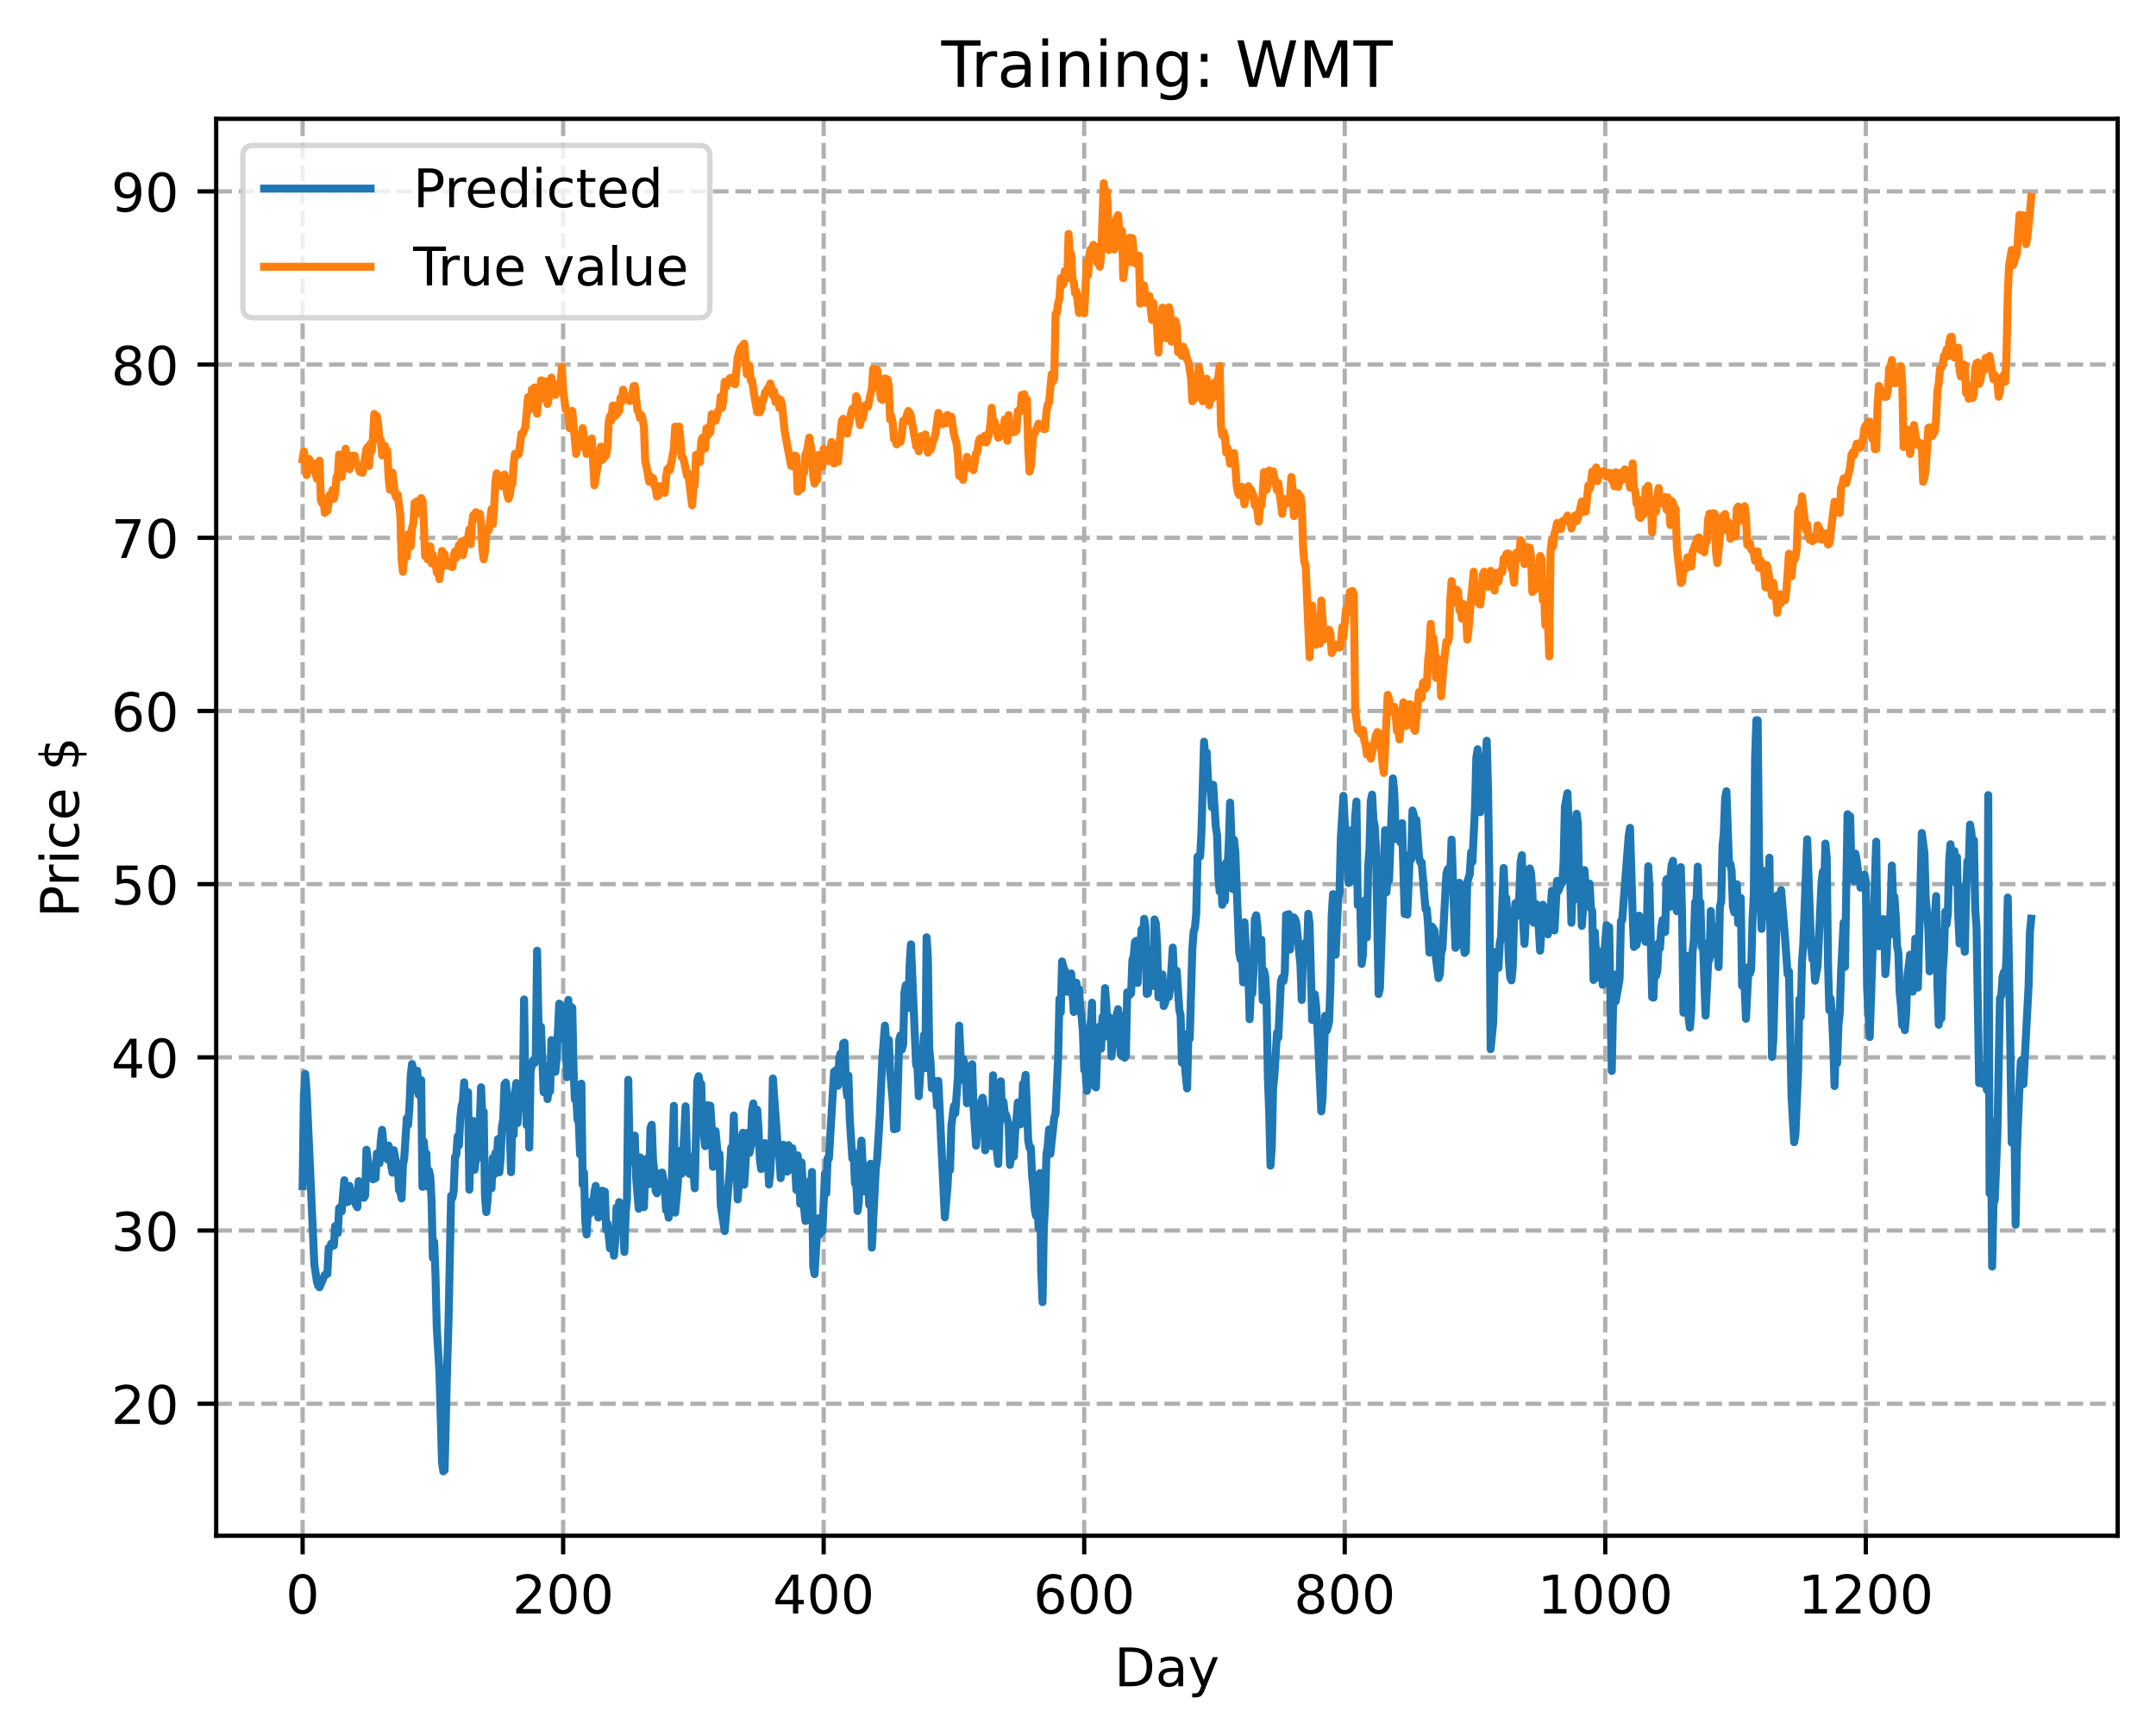 <?xml version="1.0" encoding="utf-8" standalone="no"?>
<!DOCTYPE svg PUBLIC "-//W3C//DTD SVG 1.1//EN"
  "http://www.w3.org/Graphics/SVG/1.1/DTD/svg11.dtd">
<!-- Created with matplotlib (https://matplotlib.org/) -->
<svg height="325.986pt" version="1.1" viewBox="0 0 404.923 325.986" width="404.923pt" xmlns="http://www.w3.org/2000/svg" xmlns:xlink="http://www.w3.org/1999/xlink">
 <defs>
  <style type="text/css">
*{stroke-linecap:butt;stroke-linejoin:round;}
  </style>
 </defs>
 <g id="figure_1">
  <g id="patch_1">
   <path d="M 0 325.986 
L 404.923 325.986 
L 404.923 0 
L 0 0 
z
" style="fill:#ffffff;"/>
  </g>
  <g id="axes_1">
   <g id="patch_2">
    <path d="M 40.603 288.43 
L 397.723 288.43 
L 397.723 22.318 
L 40.603 22.318 
z
" style="fill:#ffffff;"/>
   </g>
   <g id="matplotlib.axis_1">
    <g id="xtick_1">
     <g id="line2d_1">
      <path clip-path="url(#p5472cab945)" d="M 56.836 288.43 
L 56.836 22.318 
" style="fill:none;stroke:#b0b0b0;stroke-dasharray:2.96,1.28;stroke-dashoffset:0;stroke-width:0.8;"/>
     </g>
     <g id="line2d_2">
      <defs>
       <path d="M 0 0 
L 0 3.5 
" id="md7a44445ec" style="stroke:#000000;stroke-width:0.8;"/>
      </defs>
      <g>
       <use style="stroke:#000000;stroke-width:0.8;" x="56.836" xlink:href="#md7a44445ec" y="288.43"/>
      </g>
     </g>
     <g id="text_1">
      <!-- 0 -->
      <defs>
       <path d="M 31.781 66.406 
Q 24.172 66.406 20.328 58.906 
Q 16.5 51.422 16.5 36.375 
Q 16.5 21.391 20.328 13.891 
Q 24.172 6.391 31.781 6.391 
Q 39.453 6.391 43.281 13.891 
Q 47.125 21.391 47.125 36.375 
Q 47.125 51.422 43.281 58.906 
Q 39.453 66.406 31.781 66.406 
z
M 31.781 74.219 
Q 44.047 74.219 50.516 64.516 
Q 56.984 54.828 56.984 36.375 
Q 56.984 17.969 50.516 8.266 
Q 44.047 -1.422 31.781 -1.422 
Q 19.531 -1.422 13.062 8.266 
Q 6.594 17.969 6.594 36.375 
Q 6.594 54.828 13.062 64.516 
Q 19.531 74.219 31.781 74.219 
z
" id="DejaVuSans-48"/>
      </defs>
      <g transform="translate(53.655 303.029)scale(0.1 -0.1)">
       <use xlink:href="#DejaVuSans-48"/>
      </g>
     </g>
    </g>
    <g id="xtick_2">
     <g id="line2d_3">
      <path clip-path="url(#p5472cab945)" d="M 105.766 288.43 
L 105.766 22.318 
" style="fill:none;stroke:#b0b0b0;stroke-dasharray:2.96,1.28;stroke-dashoffset:0;stroke-width:0.8;"/>
     </g>
     <g id="line2d_4">
      <g>
       <use style="stroke:#000000;stroke-width:0.8;" x="105.766" xlink:href="#md7a44445ec" y="288.43"/>
      </g>
     </g>
     <g id="text_2">
      <!-- 200 -->
      <defs>
       <path d="M 19.188 8.297 
L 53.609 8.297 
L 53.609 0 
L 7.328 0 
L 7.328 8.297 
Q 12.938 14.109 22.625 23.891 
Q 32.328 33.688 34.812 36.531 
Q 39.547 41.844 41.422 45.531 
Q 43.312 49.219 43.312 52.781 
Q 43.312 58.594 39.234 62.25 
Q 35.156 65.922 28.609 65.922 
Q 23.969 65.922 18.812 64.312 
Q 13.672 62.703 7.812 59.422 
L 7.812 69.391 
Q 13.766 71.781 18.938 73 
Q 24.125 74.219 28.422 74.219 
Q 39.75 74.219 46.484 68.547 
Q 53.219 62.891 53.219 53.422 
Q 53.219 48.922 51.531 44.891 
Q 49.859 40.875 45.406 35.406 
Q 44.188 33.984 37.641 27.219 
Q 31.109 20.453 19.188 8.297 
z
" id="DejaVuSans-50"/>
      </defs>
      <g transform="translate(96.223 303.029)scale(0.1 -0.1)">
       <use xlink:href="#DejaVuSans-50"/>
       <use x="63.623" xlink:href="#DejaVuSans-48"/>
       <use x="127.246" xlink:href="#DejaVuSans-48"/>
      </g>
     </g>
    </g>
    <g id="xtick_3">
     <g id="line2d_5">
      <path clip-path="url(#p5472cab945)" d="M 154.697 288.43 
L 154.697 22.318 
" style="fill:none;stroke:#b0b0b0;stroke-dasharray:2.96,1.28;stroke-dashoffset:0;stroke-width:0.8;"/>
     </g>
     <g id="line2d_6">
      <g>
       <use style="stroke:#000000;stroke-width:0.8;" x="154.697" xlink:href="#md7a44445ec" y="288.43"/>
      </g>
     </g>
     <g id="text_3">
      <!-- 400 -->
      <defs>
       <path d="M 37.797 64.312 
L 12.891 25.391 
L 37.797 25.391 
z
M 35.203 72.906 
L 47.609 72.906 
L 47.609 25.391 
L 58.016 25.391 
L 58.016 17.188 
L 47.609 17.188 
L 47.609 0 
L 37.797 0 
L 37.797 17.188 
L 4.891 17.188 
L 4.891 26.703 
z
" id="DejaVuSans-52"/>
      </defs>
      <g transform="translate(145.153 303.029)scale(0.1 -0.1)">
       <use xlink:href="#DejaVuSans-52"/>
       <use x="63.623" xlink:href="#DejaVuSans-48"/>
       <use x="127.246" xlink:href="#DejaVuSans-48"/>
      </g>
     </g>
    </g>
    <g id="xtick_4">
     <g id="line2d_7">
      <path clip-path="url(#p5472cab945)" d="M 203.628 288.43 
L 203.628 22.318 
" style="fill:none;stroke:#b0b0b0;stroke-dasharray:2.96,1.28;stroke-dashoffset:0;stroke-width:0.8;"/>
     </g>
     <g id="line2d_8">
      <g>
       <use style="stroke:#000000;stroke-width:0.8;" x="203.628" xlink:href="#md7a44445ec" y="288.43"/>
      </g>
     </g>
     <g id="text_4">
      <!-- 600 -->
      <defs>
       <path d="M 33.016 40.375 
Q 26.375 40.375 22.484 35.828 
Q 18.609 31.297 18.609 23.391 
Q 18.609 15.531 22.484 10.953 
Q 26.375 6.391 33.016 6.391 
Q 39.656 6.391 43.531 10.953 
Q 47.406 15.531 47.406 23.391 
Q 47.406 31.297 43.531 35.828 
Q 39.656 40.375 33.016 40.375 
z
M 52.594 71.297 
L 52.594 62.312 
Q 48.875 64.062 45.094 64.984 
Q 41.312 65.922 37.594 65.922 
Q 27.828 65.922 22.672 59.328 
Q 17.531 52.734 16.797 39.406 
Q 19.672 43.656 24.016 45.922 
Q 28.375 48.188 33.594 48.188 
Q 44.578 48.188 50.953 41.516 
Q 57.328 34.859 57.328 23.391 
Q 57.328 12.156 50.688 5.359 
Q 44.047 -1.422 33.016 -1.422 
Q 20.359 -1.422 13.672 8.266 
Q 6.984 17.969 6.984 36.375 
Q 6.984 53.656 15.188 63.938 
Q 23.391 74.219 37.203 74.219 
Q 40.922 74.219 44.703 73.484 
Q 48.484 72.75 52.594 71.297 
z
" id="DejaVuSans-54"/>
      </defs>
      <g transform="translate(194.084 303.029)scale(0.1 -0.1)">
       <use xlink:href="#DejaVuSans-54"/>
       <use x="63.623" xlink:href="#DejaVuSans-48"/>
       <use x="127.246" xlink:href="#DejaVuSans-48"/>
      </g>
     </g>
    </g>
    <g id="xtick_5">
     <g id="line2d_9">
      <path clip-path="url(#p5472cab945)" d="M 252.558 288.43 
L 252.558 22.318 
" style="fill:none;stroke:#b0b0b0;stroke-dasharray:2.96,1.28;stroke-dashoffset:0;stroke-width:0.8;"/>
     </g>
     <g id="line2d_10">
      <g>
       <use style="stroke:#000000;stroke-width:0.8;" x="252.558" xlink:href="#md7a44445ec" y="288.43"/>
      </g>
     </g>
     <g id="text_5">
      <!-- 800 -->
      <defs>
       <path d="M 31.781 34.625 
Q 24.75 34.625 20.719 30.859 
Q 16.703 27.094 16.703 20.516 
Q 16.703 13.922 20.719 10.156 
Q 24.75 6.391 31.781 6.391 
Q 38.812 6.391 42.859 10.172 
Q 46.922 13.969 46.922 20.516 
Q 46.922 27.094 42.891 30.859 
Q 38.875 34.625 31.781 34.625 
z
M 21.922 38.812 
Q 15.578 40.375 12.031 44.719 
Q 8.5 49.078 8.5 55.328 
Q 8.5 64.062 14.719 69.141 
Q 20.953 74.219 31.781 74.219 
Q 42.672 74.219 48.875 69.141 
Q 55.078 64.062 55.078 55.328 
Q 55.078 49.078 51.531 44.719 
Q 48 40.375 41.703 38.812 
Q 48.828 37.156 52.797 32.312 
Q 56.781 27.484 56.781 20.516 
Q 56.781 9.906 50.312 4.234 
Q 43.844 -1.422 31.781 -1.422 
Q 19.734 -1.422 13.25 4.234 
Q 6.781 9.906 6.781 20.516 
Q 6.781 27.484 10.781 32.312 
Q 14.797 37.156 21.922 38.812 
z
M 18.312 54.391 
Q 18.312 48.734 21.844 45.562 
Q 25.391 42.391 31.781 42.391 
Q 38.141 42.391 41.719 45.562 
Q 45.312 48.734 45.312 54.391 
Q 45.312 60.062 41.719 63.234 
Q 38.141 66.406 31.781 66.406 
Q 25.391 66.406 21.844 63.234 
Q 18.312 60.062 18.312 54.391 
z
" id="DejaVuSans-56"/>
      </defs>
      <g transform="translate(243.015 303.029)scale(0.1 -0.1)">
       <use xlink:href="#DejaVuSans-56"/>
       <use x="63.623" xlink:href="#DejaVuSans-48"/>
       <use x="127.246" xlink:href="#DejaVuSans-48"/>
      </g>
     </g>
    </g>
    <g id="xtick_6">
     <g id="line2d_11">
      <path clip-path="url(#p5472cab945)" d="M 301.489 288.43 
L 301.489 22.318 
" style="fill:none;stroke:#b0b0b0;stroke-dasharray:2.96,1.28;stroke-dashoffset:0;stroke-width:0.8;"/>
     </g>
     <g id="line2d_12">
      <g>
       <use style="stroke:#000000;stroke-width:0.8;" x="301.489" xlink:href="#md7a44445ec" y="288.43"/>
      </g>
     </g>
     <g id="text_6">
      <!-- 1000 -->
      <defs>
       <path d="M 12.406 8.297 
L 28.516 8.297 
L 28.516 63.922 
L 10.984 60.406 
L 10.984 69.391 
L 28.422 72.906 
L 38.281 72.906 
L 38.281 8.297 
L 54.391 8.297 
L 54.391 0 
L 12.406 0 
z
" id="DejaVuSans-49"/>
      </defs>
      <g transform="translate(288.764 303.029)scale(0.1 -0.1)">
       <use xlink:href="#DejaVuSans-49"/>
       <use x="63.623" xlink:href="#DejaVuSans-48"/>
       <use x="127.246" xlink:href="#DejaVuSans-48"/>
       <use x="190.869" xlink:href="#DejaVuSans-48"/>
      </g>
     </g>
    </g>
    <g id="xtick_7">
     <g id="line2d_13">
      <path clip-path="url(#p5472cab945)" d="M 350.419 288.43 
L 350.419 22.318 
" style="fill:none;stroke:#b0b0b0;stroke-dasharray:2.96,1.28;stroke-dashoffset:0;stroke-width:0.8;"/>
     </g>
     <g id="line2d_14">
      <g>
       <use style="stroke:#000000;stroke-width:0.8;" x="350.419" xlink:href="#md7a44445ec" y="288.43"/>
      </g>
     </g>
     <g id="text_7">
      <!-- 1200 -->
      <g transform="translate(337.694 303.029)scale(0.1 -0.1)">
       <use xlink:href="#DejaVuSans-49"/>
       <use x="63.623" xlink:href="#DejaVuSans-50"/>
       <use x="127.246" xlink:href="#DejaVuSans-48"/>
       <use x="190.869" xlink:href="#DejaVuSans-48"/>
      </g>
     </g>
    </g>
    <g id="text_8">
     <!-- Day -->
     <defs>
      <path d="M 19.672 64.797 
L 19.672 8.109 
L 31.594 8.109 
Q 46.688 8.109 53.688 14.938 
Q 60.688 21.781 60.688 36.531 
Q 60.688 51.172 53.688 57.984 
Q 46.688 64.797 31.594 64.797 
z
M 9.812 72.906 
L 30.078 72.906 
Q 51.266 72.906 61.172 64.094 
Q 71.094 55.281 71.094 36.531 
Q 71.094 17.672 61.125 8.828 
Q 51.172 0 30.078 0 
L 9.812 0 
z
" id="DejaVuSans-68"/>
      <path d="M 34.281 27.484 
Q 23.391 27.484 19.188 25 
Q 14.984 22.516 14.984 16.5 
Q 14.984 11.719 18.141 8.906 
Q 21.297 6.109 26.703 6.109 
Q 34.188 6.109 38.703 11.406 
Q 43.219 16.703 43.219 25.484 
L 43.219 27.484 
z
M 52.203 31.203 
L 52.203 0 
L 43.219 0 
L 43.219 8.297 
Q 40.141 3.328 35.547 0.953 
Q 30.953 -1.422 24.312 -1.422 
Q 15.922 -1.422 10.953 3.297 
Q 6 8.016 6 15.922 
Q 6 25.141 12.172 29.828 
Q 18.359 34.516 30.609 34.516 
L 43.219 34.516 
L 43.219 35.406 
Q 43.219 41.609 39.141 45 
Q 35.062 48.391 27.688 48.391 
Q 23 48.391 18.547 47.266 
Q 14.109 46.141 10.016 43.891 
L 10.016 52.203 
Q 14.938 54.109 19.578 55.047 
Q 24.219 56 28.609 56 
Q 40.484 56 46.344 49.844 
Q 52.203 43.703 52.203 31.203 
z
" id="DejaVuSans-97"/>
      <path d="M 32.172 -5.078 
Q 28.375 -14.844 24.75 -17.812 
Q 21.141 -20.797 15.094 -20.797 
L 7.906 -20.797 
L 7.906 -13.281 
L 13.188 -13.281 
Q 16.891 -13.281 18.938 -11.516 
Q 21 -9.766 23.484 -3.219 
L 25.094 0.875 
L 2.984 54.688 
L 12.5 54.688 
L 29.594 11.922 
L 46.688 54.688 
L 56.203 54.688 
z
" id="DejaVuSans-121"/>
     </defs>
     <g transform="translate(209.29 316.707)scale(0.1 -0.1)">
      <use xlink:href="#DejaVuSans-68"/>
      <use x="77.002" xlink:href="#DejaVuSans-97"/>
      <use x="138.281" xlink:href="#DejaVuSans-121"/>
     </g>
    </g>
   </g>
   <g id="matplotlib.axis_2">
    <g id="ytick_1">
     <g id="line2d_15">
      <path clip-path="url(#p5472cab945)" d="M 40.603 263.639 
L 397.723 263.639 
" style="fill:none;stroke:#b0b0b0;stroke-dasharray:2.96,1.28;stroke-dashoffset:0;stroke-width:0.8;"/>
     </g>
     <g id="line2d_16">
      <defs>
       <path d="M 0 0 
L -3.5 0 
" id="m5bf53c760f" style="stroke:#000000;stroke-width:0.8;"/>
      </defs>
      <g>
       <use style="stroke:#000000;stroke-width:0.8;" x="40.603" xlink:href="#m5bf53c760f" y="263.639"/>
      </g>
     </g>
     <g id="text_9">
      <!-- 20 -->
      <g transform="translate(20.878 267.438)scale(0.1 -0.1)">
       <use xlink:href="#DejaVuSans-50"/>
       <use x="63.623" xlink:href="#DejaVuSans-48"/>
      </g>
     </g>
    </g>
    <g id="ytick_2">
     <g id="line2d_17">
      <path clip-path="url(#p5472cab945)" d="M 40.603 231.111 
L 397.723 231.111 
" style="fill:none;stroke:#b0b0b0;stroke-dasharray:2.96,1.28;stroke-dashoffset:0;stroke-width:0.8;"/>
     </g>
     <g id="line2d_18">
      <g>
       <use style="stroke:#000000;stroke-width:0.8;" x="40.603" xlink:href="#m5bf53c760f" y="231.111"/>
      </g>
     </g>
     <g id="text_10">
      <!-- 30 -->
      <defs>
       <path d="M 40.578 39.312 
Q 47.656 37.797 51.625 33 
Q 55.609 28.219 55.609 21.188 
Q 55.609 10.406 48.188 4.484 
Q 40.766 -1.422 27.094 -1.422 
Q 22.516 -1.422 17.656 -0.516 
Q 12.797 0.391 7.625 2.203 
L 7.625 11.719 
Q 11.719 9.328 16.594 8.109 
Q 21.484 6.891 26.812 6.891 
Q 36.078 6.891 40.938 10.547 
Q 45.797 14.203 45.797 21.188 
Q 45.797 27.641 41.281 31.266 
Q 36.766 34.906 28.719 34.906 
L 20.219 34.906 
L 20.219 43.016 
L 29.109 43.016 
Q 36.375 43.016 40.234 45.922 
Q 44.094 48.828 44.094 54.297 
Q 44.094 59.906 40.109 62.906 
Q 36.141 65.922 28.719 65.922 
Q 24.656 65.922 20.016 65.031 
Q 15.375 64.156 9.812 62.312 
L 9.812 71.094 
Q 15.438 72.656 20.344 73.438 
Q 25.25 74.219 29.594 74.219 
Q 40.828 74.219 47.359 69.109 
Q 53.906 64.016 53.906 55.328 
Q 53.906 49.266 50.438 45.094 
Q 46.969 40.922 40.578 39.312 
z
" id="DejaVuSans-51"/>
      </defs>
      <g transform="translate(20.878 234.91)scale(0.1 -0.1)">
       <use xlink:href="#DejaVuSans-51"/>
       <use x="63.623" xlink:href="#DejaVuSans-48"/>
      </g>
     </g>
    </g>
    <g id="ytick_3">
     <g id="line2d_19">
      <path clip-path="url(#p5472cab945)" d="M 40.603 198.583 
L 397.723 198.583 
" style="fill:none;stroke:#b0b0b0;stroke-dasharray:2.96,1.28;stroke-dashoffset:0;stroke-width:0.8;"/>
     </g>
     <g id="line2d_20">
      <g>
       <use style="stroke:#000000;stroke-width:0.8;" x="40.603" xlink:href="#m5bf53c760f" y="198.583"/>
      </g>
     </g>
     <g id="text_11">
      <!-- 40 -->
      <g transform="translate(20.878 202.382)scale(0.1 -0.1)">
       <use xlink:href="#DejaVuSans-52"/>
       <use x="63.623" xlink:href="#DejaVuSans-48"/>
      </g>
     </g>
    </g>
    <g id="ytick_4">
     <g id="line2d_21">
      <path clip-path="url(#p5472cab945)" d="M 40.603 166.055 
L 397.723 166.055 
" style="fill:none;stroke:#b0b0b0;stroke-dasharray:2.96,1.28;stroke-dashoffset:0;stroke-width:0.8;"/>
     </g>
     <g id="line2d_22">
      <g>
       <use style="stroke:#000000;stroke-width:0.8;" x="40.603" xlink:href="#m5bf53c760f" y="166.055"/>
      </g>
     </g>
     <g id="text_12">
      <!-- 50 -->
      <defs>
       <path d="M 10.797 72.906 
L 49.516 72.906 
L 49.516 64.594 
L 19.828 64.594 
L 19.828 46.734 
Q 21.969 47.469 24.109 47.828 
Q 26.266 48.188 28.422 48.188 
Q 40.625 48.188 47.75 41.5 
Q 54.891 34.812 54.891 23.391 
Q 54.891 11.625 47.562 5.094 
Q 40.234 -1.422 26.906 -1.422 
Q 22.312 -1.422 17.547 -0.641 
Q 12.797 0.141 7.719 1.703 
L 7.719 11.625 
Q 12.109 9.234 16.797 8.062 
Q 21.484 6.891 26.703 6.891 
Q 35.156 6.891 40.078 11.328 
Q 45.016 15.766 45.016 23.391 
Q 45.016 31 40.078 35.438 
Q 35.156 39.891 26.703 39.891 
Q 22.75 39.891 18.812 39.016 
Q 14.891 38.141 10.797 36.281 
z
" id="DejaVuSans-53"/>
      </defs>
      <g transform="translate(20.878 169.854)scale(0.1 -0.1)">
       <use xlink:href="#DejaVuSans-53"/>
       <use x="63.623" xlink:href="#DejaVuSans-48"/>
      </g>
     </g>
    </g>
    <g id="ytick_5">
     <g id="line2d_23">
      <path clip-path="url(#p5472cab945)" d="M 40.603 133.527 
L 397.723 133.527 
" style="fill:none;stroke:#b0b0b0;stroke-dasharray:2.96,1.28;stroke-dashoffset:0;stroke-width:0.8;"/>
     </g>
     <g id="line2d_24">
      <g>
       <use style="stroke:#000000;stroke-width:0.8;" x="40.603" xlink:href="#m5bf53c760f" y="133.527"/>
      </g>
     </g>
     <g id="text_13">
      <!-- 60 -->
      <g transform="translate(20.878 137.326)scale(0.1 -0.1)">
       <use xlink:href="#DejaVuSans-54"/>
       <use x="63.623" xlink:href="#DejaVuSans-48"/>
      </g>
     </g>
    </g>
    <g id="ytick_6">
     <g id="line2d_25">
      <path clip-path="url(#p5472cab945)" d="M 40.603 100.999 
L 397.723 100.999 
" style="fill:none;stroke:#b0b0b0;stroke-dasharray:2.96,1.28;stroke-dashoffset:0;stroke-width:0.8;"/>
     </g>
     <g id="line2d_26">
      <g>
       <use style="stroke:#000000;stroke-width:0.8;" x="40.603" xlink:href="#m5bf53c760f" y="100.999"/>
      </g>
     </g>
     <g id="text_14">
      <!-- 70 -->
      <defs>
       <path d="M 8.203 72.906 
L 55.078 72.906 
L 55.078 68.703 
L 28.609 0 
L 18.312 0 
L 43.219 64.594 
L 8.203 64.594 
z
" id="DejaVuSans-55"/>
      </defs>
      <g transform="translate(20.878 104.798)scale(0.1 -0.1)">
       <use xlink:href="#DejaVuSans-55"/>
       <use x="63.623" xlink:href="#DejaVuSans-48"/>
      </g>
     </g>
    </g>
    <g id="ytick_7">
     <g id="line2d_27">
      <path clip-path="url(#p5472cab945)" d="M 40.603 68.471 
L 397.723 68.471 
" style="fill:none;stroke:#b0b0b0;stroke-dasharray:2.96,1.28;stroke-dashoffset:0;stroke-width:0.8;"/>
     </g>
     <g id="line2d_28">
      <g>
       <use style="stroke:#000000;stroke-width:0.8;" x="40.603" xlink:href="#m5bf53c760f" y="68.471"/>
      </g>
     </g>
     <g id="text_15">
      <!-- 80 -->
      <g transform="translate(20.878 72.27)scale(0.1 -0.1)">
       <use xlink:href="#DejaVuSans-56"/>
       <use x="63.623" xlink:href="#DejaVuSans-48"/>
      </g>
     </g>
    </g>
    <g id="ytick_8">
     <g id="line2d_29">
      <path clip-path="url(#p5472cab945)" d="M 40.603 35.943 
L 397.723 35.943 
" style="fill:none;stroke:#b0b0b0;stroke-dasharray:2.96,1.28;stroke-dashoffset:0;stroke-width:0.8;"/>
     </g>
     <g id="line2d_30">
      <g>
       <use style="stroke:#000000;stroke-width:0.8;" x="40.603" xlink:href="#m5bf53c760f" y="35.943"/>
      </g>
     </g>
     <g id="text_16">
      <!-- 90 -->
      <defs>
       <path d="M 10.984 1.516 
L 10.984 10.5 
Q 14.703 8.734 18.5 7.812 
Q 22.312 6.891 25.984 6.891 
Q 35.75 6.891 40.891 13.453 
Q 46.047 20.016 46.781 33.406 
Q 43.953 29.203 39.594 26.953 
Q 35.25 24.703 29.984 24.703 
Q 19.047 24.703 12.672 31.312 
Q 6.297 37.938 6.297 49.422 
Q 6.297 60.641 12.938 67.422 
Q 19.578 74.219 30.609 74.219 
Q 43.266 74.219 49.922 64.516 
Q 56.594 54.828 56.594 36.375 
Q 56.594 19.141 48.406 8.859 
Q 40.234 -1.422 26.422 -1.422 
Q 22.703 -1.422 18.891 -0.688 
Q 15.094 0.047 10.984 1.516 
z
M 30.609 32.422 
Q 37.25 32.422 41.125 36.953 
Q 45.016 41.5 45.016 49.422 
Q 45.016 57.281 41.125 61.844 
Q 37.25 66.406 30.609 66.406 
Q 23.969 66.406 20.094 61.844 
Q 16.219 57.281 16.219 49.422 
Q 16.219 41.5 20.094 36.953 
Q 23.969 32.422 30.609 32.422 
z
" id="DejaVuSans-57"/>
      </defs>
      <g transform="translate(20.878 39.742)scale(0.1 -0.1)">
       <use xlink:href="#DejaVuSans-57"/>
       <use x="63.623" xlink:href="#DejaVuSans-48"/>
      </g>
     </g>
    </g>
    <g id="text_17">
     <!-- Price $ -->
     <defs>
      <path d="M 19.672 64.797 
L 19.672 37.406 
L 32.078 37.406 
Q 38.969 37.406 42.719 40.969 
Q 46.484 44.531 46.484 51.125 
Q 46.484 57.672 42.719 61.234 
Q 38.969 64.797 32.078 64.797 
z
M 9.812 72.906 
L 32.078 72.906 
Q 44.344 72.906 50.609 67.359 
Q 56.891 61.812 56.891 51.125 
Q 56.891 40.328 50.609 34.812 
Q 44.344 29.297 32.078 29.297 
L 19.672 29.297 
L 19.672 0 
L 9.812 0 
z
" id="DejaVuSans-80"/>
      <path d="M 41.109 46.297 
Q 39.594 47.172 37.812 47.578 
Q 36.031 48 33.891 48 
Q 26.266 48 22.188 43.047 
Q 18.109 38.094 18.109 28.812 
L 18.109 0 
L 9.078 0 
L 9.078 54.688 
L 18.109 54.688 
L 18.109 46.188 
Q 20.953 51.172 25.484 53.578 
Q 30.031 56 36.531 56 
Q 37.453 56 38.578 55.875 
Q 39.703 55.766 41.062 55.516 
z
" id="DejaVuSans-114"/>
      <path d="M 9.422 54.688 
L 18.406 54.688 
L 18.406 0 
L 9.422 0 
z
M 9.422 75.984 
L 18.406 75.984 
L 18.406 64.594 
L 9.422 64.594 
z
" id="DejaVuSans-105"/>
      <path d="M 48.781 52.594 
L 48.781 44.188 
Q 44.969 46.297 41.141 47.344 
Q 37.312 48.391 33.406 48.391 
Q 24.656 48.391 19.812 42.844 
Q 14.984 37.312 14.984 27.297 
Q 14.984 17.281 19.812 11.734 
Q 24.656 6.203 33.406 6.203 
Q 37.312 6.203 41.141 7.25 
Q 44.969 8.297 48.781 10.406 
L 48.781 2.094 
Q 45.016 0.344 40.984 -0.531 
Q 36.969 -1.422 32.422 -1.422 
Q 20.062 -1.422 12.781 6.344 
Q 5.516 14.109 5.516 27.297 
Q 5.516 40.672 12.859 48.328 
Q 20.219 56 33.016 56 
Q 37.156 56 41.109 55.141 
Q 45.062 54.297 48.781 52.594 
z
" id="DejaVuSans-99"/>
      <path d="M 56.203 29.594 
L 56.203 25.203 
L 14.891 25.203 
Q 15.484 15.922 20.484 11.062 
Q 25.484 6.203 34.422 6.203 
Q 39.594 6.203 44.453 7.469 
Q 49.312 8.734 54.109 11.281 
L 54.109 2.781 
Q 49.266 0.734 44.188 -0.344 
Q 39.109 -1.422 33.891 -1.422 
Q 20.797 -1.422 13.156 6.188 
Q 5.516 13.812 5.516 26.812 
Q 5.516 40.234 12.766 48.109 
Q 20.016 56 32.328 56 
Q 43.359 56 49.781 48.891 
Q 56.203 41.797 56.203 29.594 
z
M 47.219 32.234 
Q 47.125 39.594 43.094 43.984 
Q 39.062 48.391 32.422 48.391 
Q 24.906 48.391 20.391 44.141 
Q 15.875 39.891 15.188 32.172 
z
" id="DejaVuSans-101"/>
      <path id="DejaVuSans-32"/>
      <path d="M 33.797 -14.703 
L 28.906 -14.703 
L 28.859 0 
Q 23.734 0.094 18.609 1.188 
Q 13.484 2.297 8.297 4.5 
L 8.297 13.281 
Q 13.281 10.156 18.375 8.562 
Q 23.484 6.984 28.906 6.938 
L 28.906 29.203 
Q 18.109 30.953 13.203 35.156 
Q 8.297 39.359 8.297 46.688 
Q 8.297 54.641 13.625 59.219 
Q 18.953 63.812 28.906 64.5 
L 28.906 75.984 
L 33.797 75.984 
L 33.797 64.656 
Q 38.328 64.453 42.578 63.688 
Q 46.828 62.938 50.875 61.625 
L 50.875 53.078 
Q 46.828 55.125 42.547 56.25 
Q 38.281 57.375 33.797 57.562 
L 33.797 36.719 
Q 44.875 35.016 50.094 30.609 
Q 55.328 26.219 55.328 18.609 
Q 55.328 10.359 49.781 5.594 
Q 44.234 0.828 33.797 0.094 
z
M 28.906 37.594 
L 28.906 57.625 
Q 23.25 56.984 20.266 54.391 
Q 17.281 51.812 17.281 47.516 
Q 17.281 43.312 20.031 40.969 
Q 22.797 38.625 28.906 37.594 
z
M 33.797 28.219 
L 33.797 7.078 
Q 39.984 7.906 43.141 10.594 
Q 46.297 13.281 46.297 17.672 
Q 46.297 21.969 43.281 24.5 
Q 40.281 27.047 33.797 28.219 
z
" id="DejaVuSans-36"/>
     </defs>
     <g transform="translate(14.798 172.342)rotate(-90)scale(0.1 -0.1)">
      <use xlink:href="#DejaVuSans-80"/>
      <use x="58.553" xlink:href="#DejaVuSans-114"/>
      <use x="99.666" xlink:href="#DejaVuSans-105"/>
      <use x="127.449" xlink:href="#DejaVuSans-99"/>
      <use x="182.43" xlink:href="#DejaVuSans-101"/>
      <use x="243.953" xlink:href="#DejaVuSans-32"/>
      <use x="275.74" xlink:href="#DejaVuSans-36"/>
     </g>
    </g>
   </g>
   <g id="line2d_31">
    <path clip-path="url(#p5472cab945)" d="M 56.836 222.769 
L 57.081 205.753 
L 57.325 201.68 
L 57.57 204.738 
L 59.038 237.463 
L 59.527 240.712 
L 59.772 241.501 
L 60.016 241.767 
L 60.995 239.442 
L 61.484 239.27 
L 61.729 234.363 
L 61.974 234.355 
L 62.218 233.566 
L 62.708 233.932 
L 62.952 230.265 
L 63.441 231.589 
L 63.686 226.919 
L 63.931 226.692 
L 64.175 227.512 
L 64.665 221.662 
L 65.154 225.788 
L 65.399 225.702 
L 65.643 222.727 
L 66.133 224.914 
L 66.377 225.078 
L 66.867 226.339 
L 67.111 226.75 
L 67.356 221.833 
L 67.601 222.873 
L 67.845 224.52 
L 68.09 224.38 
L 68.335 224.964 
L 68.579 224.541 
L 68.824 215.933 
L 69.313 219.442 
L 69.558 220.739 
L 69.802 220.518 
L 70.047 221.505 
L 70.292 220.997 
L 70.536 221.276 
L 70.781 216.635 
L 71.27 218.467 
L 71.515 214.315 
L 71.76 212.199 
L 72.004 214.668 
L 72.249 215.418 
L 72.738 217.741 
L 72.983 215.139 
L 73.472 218.874 
L 73.717 220.243 
L 73.962 216.023 
L 74.451 218.733 
L 74.696 218.635 
L 74.94 223.555 
L 75.185 223.777 
L 75.429 225.084 
L 75.674 218.797 
L 75.919 217.568 
L 76.408 209.995 
L 76.653 211.245 
L 76.897 207.931 
L 77.142 202.015 
L 77.387 199.829 
L 77.631 201.133 
L 77.876 204.693 
L 78.121 204.397 
L 78.365 201.109 
L 78.61 205.592 
L 78.855 203.372 
L 79.099 202.841 
L 79.344 222.906 
L 79.589 214.368 
L 79.833 217.219 
L 80.078 216.636 
L 80.323 222.881 
L 80.567 219.858 
L 80.812 221.007 
L 81.056 225.501 
L 81.301 236.258 
L 81.546 233.242 
L 81.79 239.511 
L 82.035 249.506 
L 82.524 257.5 
L 83.014 274.584 
L 83.258 276.334 
L 83.503 276.117 
L 83.992 256.092 
L 84.237 248.378 
L 84.726 224.571 
L 84.971 224.961 
L 85.216 223.656 
L 85.46 217.313 
L 85.705 216.926 
L 85.95 213.426 
L 86.194 215.134 
L 86.439 210.083 
L 86.684 207.743 
L 86.928 207.043 
L 87.173 203.273 
L 87.417 209.129 
L 87.662 206.297 
L 87.907 205.139 
L 88.151 223.44 
L 88.396 213.062 
L 88.641 219.456 
L 88.885 210.53 
L 89.13 219.712 
L 89.375 217.663 
L 89.619 217.185 
L 89.864 217.416 
L 90.353 204.206 
L 90.598 210.041 
L 90.843 208.797 
L 91.087 224.594 
L 91.332 227.646 
L 91.577 225.321 
L 91.821 221.166 
L 92.066 221.166 
L 92.311 223.174 
L 92.555 217.478 
L 92.8 220.594 
L 93.044 216.527 
L 93.289 218.039 
L 93.534 213.927 
L 93.778 220.194 
L 94.023 217.576 
L 94.268 211.696 
L 94.512 210.19 
L 94.757 203.639 
L 95.002 203.318 
L 95.246 205.717 
L 95.491 211.865 
L 95.736 212.205 
L 95.98 220.156 
L 96.225 210.663 
L 96.47 213.126 
L 96.714 205.349 
L 96.959 203.403 
L 97.204 210.928 
L 97.448 205.32 
L 97.693 206.354 
L 97.938 208.028 
L 98.182 207.153 
L 98.427 187.712 
L 98.672 203.951 
L 98.916 211.333 
L 99.161 201.843 
L 99.405 215.54 
L 99.65 201.171 
L 100.139 199.122 
L 100.384 199.671 
L 100.629 198.084 
L 100.873 178.554 
L 101.118 191.495 
L 101.363 197.538 
L 101.607 192.845 
L 102.097 205.139 
L 102.341 205.145 
L 102.586 200.181 
L 102.831 206.426 
L 103.075 204.397 
L 103.32 204.952 
L 103.565 195.351 
L 104.054 199.268 
L 104.299 201.302 
L 104.543 198.576 
L 105.032 188.501 
L 105.277 189.285 
L 105.522 191.97 
L 105.766 189.082 
L 106.011 194.2 
L 106.256 196.072 
L 106.5 202.316 
L 106.745 187.802 
L 106.99 193.998 
L 107.234 189.099 
L 107.479 189.27 
L 107.724 201.029 
L 107.968 206.487 
L 108.213 205.895 
L 108.458 210.218 
L 108.702 210.804 
L 108.947 216.828 
L 109.192 203.522 
L 109.436 222.485 
L 109.681 220.238 
L 109.926 229.446 
L 110.17 231.863 
L 110.415 227.448 
L 110.66 225.763 
L 110.904 227.866 
L 111.149 226.017 
L 111.393 226.291 
L 111.638 223.919 
L 111.883 222.718 
L 112.372 228.673 
L 112.861 223.782 
L 113.106 223.625 
L 113.351 228.189 
L 113.595 223.798 
L 113.84 230.959 
L 114.085 229.769 
L 114.574 234.472 
L 114.819 231.192 
L 115.308 235.839 
L 115.553 233.011 
L 115.797 226.785 
L 116.042 229.538 
L 116.287 225.763 
L 116.531 230.986 
L 116.776 227.584 
L 117.02 229.977 
L 117.265 235.136 
L 117.51 227.783 
L 117.754 225.176 
L 117.999 202.797 
L 118.244 216.722 
L 118.488 218.13 
L 118.733 213.845 
L 118.978 216.956 
L 119.222 213.27 
L 119.467 221.201 
L 119.956 227.02 
L 120.201 217.369 
L 120.69 225.548 
L 120.935 226.722 
L 121.18 220.035 
L 121.424 217.635 
L 121.669 221.875 
L 121.914 222.393 
L 122.158 211.856 
L 122.403 211.245 
L 122.648 217.886 
L 122.892 220.115 
L 123.137 223.681 
L 123.381 224.133 
L 123.626 220.4 
L 123.871 221.257 
L 124.115 221.456 
L 124.36 220.212 
L 124.849 223.002 
L 125.094 227.294 
L 125.339 227.015 
L 125.583 228.692 
L 125.828 226.179 
L 126.073 225.197 
L 126.562 207.694 
L 126.807 227.762 
L 127.296 222.439 
L 127.541 216.189 
L 127.785 217.736 
L 128.03 220.451 
L 128.519 212.962 
L 128.764 207.774 
L 129.008 216.269 
L 129.253 217.576 
L 129.498 220.485 
L 129.742 217.709 
L 129.987 219.421 
L 130.232 219.852 
L 130.476 223.183 
L 130.966 203.006 
L 131.21 202.119 
L 131.455 203.647 
L 131.7 203.559 
L 131.944 211.56 
L 132.189 212.997 
L 132.434 215.266 
L 132.678 214.227 
L 132.923 207.564 
L 133.168 211.653 
L 133.412 207.673 
L 133.657 211.552 
L 133.902 219.148 
L 134.146 213.934 
L 134.391 212.436 
L 134.88 217.724 
L 135.125 216.715 
L 135.369 226.402 
L 136.103 231.203 
L 137.082 219.549 
L 137.327 215.546 
L 137.571 218.284 
L 137.816 209.511 
L 138.061 218.717 
L 138.305 218.912 
L 138.55 225.269 
L 139.039 218.15 
L 139.284 213.655 
L 139.529 212.746 
L 139.773 222.513 
L 140.018 218.604 
L 140.263 212.796 
L 140.507 213.933 
L 140.752 216.533 
L 140.996 215.376 
L 141.241 208.58 
L 141.486 207.235 
L 141.73 214.582 
L 141.975 212.735 
L 142.22 208.437 
L 142.464 212.157 
L 142.709 217.76 
L 142.954 219.565 
L 143.198 218.672 
L 143.443 215.213 
L 143.688 214.702 
L 143.932 219.241 
L 144.177 216.562 
L 144.422 222.471 
L 144.666 220.284 
L 144.911 215.41 
L 145.156 202.561 
L 146.134 216.168 
L 146.379 217.51 
L 146.624 221.273 
L 147.113 215.003 
L 147.602 219.235 
L 147.847 220.064 
L 148.091 215.07 
L 148.336 218.282 
L 148.581 219.632 
L 148.825 215.65 
L 149.07 219.194 
L 149.315 218.476 
L 149.559 223.471 
L 149.804 216.982 
L 150.049 219.357 
L 150.293 226.077 
L 150.538 218.308 
L 151.027 227.018 
L 151.272 229.321 
L 151.517 224.764 
L 151.761 226.588 
L 152.006 221.854 
L 152.251 223.518 
L 152.495 220.099 
L 152.74 237.928 
L 152.984 239.288 
L 153.474 231.29 
L 153.718 228.818 
L 153.963 231.804 
L 154.208 229.18 
L 154.452 231.222 
L 154.942 220.436 
L 155.186 224.1 
L 155.431 217.535 
L 155.676 217.589 
L 156.654 201.257 
L 156.899 201.43 
L 157.144 200.874 
L 157.388 203.918 
L 157.633 198.651 
L 157.878 197.82 
L 158.122 200.29 
L 158.367 195.959 
L 158.612 195.814 
L 158.856 203.191 
L 159.101 205.852 
L 159.345 202.017 
L 159.59 210.147 
L 160.079 217.574 
L 160.324 216.519 
L 160.569 222.257 
L 160.813 222.068 
L 161.058 227.437 
L 161.303 225.696 
L 161.547 217.278 
L 161.792 214.216 
L 162.281 223.755 
L 162.526 220.21 
L 162.771 220.057 
L 163.015 222.324 
L 163.26 226.312 
L 163.505 218.566 
L 163.749 234.328 
L 164.483 219.481 
L 164.728 217.757 
L 165.217 209.887 
L 165.706 198.951 
L 166.196 192.62 
L 166.44 195.661 
L 166.93 195.318 
L 167.174 201.272 
L 167.664 206.719 
L 167.908 212.09 
L 168.153 210.121 
L 168.398 211.968 
L 168.887 195.256 
L 169.132 194.431 
L 169.376 197.129 
L 169.621 196.205 
L 169.866 186.394 
L 170.11 185.039 
L 170.355 186.561 
L 170.6 189.312 
L 170.844 181.091 
L 171.089 177.356 
L 171.823 194.678 
L 172.067 200.062 
L 172.312 200.23 
L 172.557 205.887 
L 173.046 198.267 
L 173.291 198.311 
L 173.535 194.375 
L 173.78 200.611 
L 174.025 176.031 
L 174.269 179.833 
L 174.514 196.87 
L 174.759 199.356 
L 175.003 204.396 
L 175.248 202.865 
L 175.493 203.741 
L 175.737 203.888 
L 175.982 207.711 
L 176.227 203.004 
L 177.45 228.622 
L 177.939 223.133 
L 178.184 218.501 
L 178.428 219.748 
L 178.673 211.447 
L 179.162 207.736 
L 179.407 209.083 
L 179.896 202.485 
L 180.141 192.626 
L 180.63 202.805 
L 180.875 198.87 
L 181.364 200.566 
L 181.609 207.213 
L 181.854 204.446 
L 182.098 204.26 
L 182.343 204.346 
L 182.588 199.882 
L 182.832 207.728 
L 183.321 215.17 
L 183.811 208.445 
L 184.055 210.616 
L 184.3 206.815 
L 184.545 206.17 
L 184.789 207.779 
L 185.034 216.047 
L 185.523 208.658 
L 185.768 213.416 
L 186.013 209.266 
L 186.257 215.272 
L 186.502 201.94 
L 186.747 212.025 
L 186.991 207.152 
L 187.236 216.311 
L 187.481 218.595 
L 187.97 203.073 
L 188.215 209.75 
L 188.459 206.913 
L 188.704 209.063 
L 188.948 209.371 
L 189.438 211.238 
L 189.682 218.781 
L 189.927 216.961 
L 190.172 214.27 
L 190.416 217.212 
L 190.661 212.568 
L 190.906 210.334 
L 191.15 207.056 
L 191.395 208.643 
L 191.64 211.175 
L 191.884 210.395 
L 192.129 203.551 
L 192.374 203.798 
L 192.618 201.874 
L 193.108 214.138 
L 193.352 215.588 
L 193.597 215.525 
L 193.842 220.702 
L 194.086 223.224 
L 194.331 227.101 
L 194.575 228.336 
L 194.82 225.363 
L 195.065 230.712 
L 195.309 220.309 
L 195.554 238.724 
L 195.799 244.559 
L 196.043 230.693 
L 196.288 226.111 
L 196.533 216.802 
L 196.777 215.262 
L 197.022 212.134 
L 197.267 216.705 
L 198.001 209.896 
L 198.245 209.178 
L 198.735 198.442 
L 198.979 187.607 
L 199.224 190.118 
L 199.469 180.574 
L 199.713 181.649 
L 199.958 182.137 
L 200.447 186.275 
L 200.692 184.378 
L 200.936 185.382 
L 201.181 182.827 
L 201.67 190.064 
L 201.915 186.222 
L 202.16 184.571 
L 202.404 186.774 
L 202.649 185.776 
L 202.894 189.476 
L 203.138 190.881 
L 203.383 193.835 
L 203.628 200.983 
L 203.872 200.576 
L 204.117 204.883 
L 204.362 198.072 
L 204.606 196.188 
L 205.096 188.322 
L 205.34 203.861 
L 205.585 203.678 
L 205.83 204.232 
L 206.074 197.231 
L 206.319 193.444 
L 206.563 192.75 
L 206.808 196.956 
L 207.053 191.047 
L 207.297 191.957 
L 207.542 185.579 
L 207.787 188.633 
L 208.031 194.697 
L 208.276 190.975 
L 208.521 192.214 
L 208.765 198.409 
L 209.01 194.705 
L 209.255 195.55 
L 209.499 194.849 
L 209.744 190.483 
L 209.989 189.533 
L 210.478 198.07 
L 210.723 198.337 
L 210.967 190.791 
L 211.212 198.656 
L 211.457 198.289 
L 211.701 186.384 
L 211.946 187.07 
L 212.435 186.56 
L 212.68 180.313 
L 212.924 179.552 
L 213.169 176.904 
L 213.414 176.695 
L 213.658 184.618 
L 213.903 178.382 
L 214.148 178.815 
L 214.392 174.565 
L 214.637 177.375 
L 214.882 172.564 
L 215.126 173.843 
L 215.371 186.673 
L 215.616 186.526 
L 215.86 179.726 
L 216.105 178.387 
L 216.35 184.815 
L 216.594 185.161 
L 216.839 172.672 
L 217.084 173.465 
L 217.328 177.564 
L 217.573 187.323 
L 217.818 184.63 
L 218.062 184.115 
L 218.307 183.006 
L 218.551 188.949 
L 218.796 188.45 
L 219.041 187.477 
L 219.285 184.698 
L 219.53 187.239 
L 219.775 185.525 
L 220.264 177.962 
L 220.509 183.68 
L 220.753 182.432 
L 220.998 182.3 
L 221.487 189.637 
L 221.732 190.698 
L 221.977 199.59 
L 222.221 195.44 
L 222.711 202.162 
L 222.955 204.424 
L 223.2 194.001 
L 223.445 195.075 
L 223.934 178.275 
L 224.179 174.949 
L 224.423 174.204 
L 224.668 171.59 
L 224.912 160.889 
L 225.157 160.794 
L 225.402 160.825 
L 225.646 156.338 
L 226.136 139.309 
L 226.38 142.731 
L 226.625 141.297 
L 226.87 146.343 
L 227.114 147.842 
L 227.359 148.201 
L 227.604 151.598 
L 227.848 147.391 
L 228.338 155.229 
L 228.582 156.879 
L 228.827 164.867 
L 229.072 167.437 
L 229.316 162.603 
L 229.561 169.928 
L 229.806 165.811 
L 230.05 169.193 
L 230.295 162.013 
L 230.539 163.176 
L 230.784 158.345 
L 231.029 150.736 
L 231.273 157.19 
L 231.518 166.976 
L 231.763 157.724 
L 232.007 159.993 
L 232.741 178.912 
L 232.986 180.21 
L 233.231 177.385 
L 233.475 184.498 
L 233.72 173.216 
L 234.209 181.68 
L 234.454 182.914 
L 234.699 191.422 
L 234.943 185.953 
L 235.188 186.612 
L 235.433 182.199 
L 235.677 172.668 
L 235.922 171.905 
L 236.167 173.997 
L 236.411 179.917 
L 236.656 179.692 
L 236.9 176.491 
L 237.145 187.853 
L 237.39 182.28 
L 237.634 183.464 
L 237.879 188.169 
L 238.124 202.454 
L 238.368 208.879 
L 238.613 218.922 
L 238.858 215.395 
L 239.102 204.34 
L 239.347 202.048 
L 239.836 193.952 
L 240.081 194.889 
L 240.57 184.325 
L 240.815 183.64 
L 241.06 184.257 
L 241.304 182.6 
L 241.549 171.825 
L 241.794 173.446 
L 242.038 171.682 
L 242.283 178.339 
L 242.527 172.99 
L 242.772 175.545 
L 243.017 172.312 
L 243.261 172.682 
L 243.506 173.713 
L 244.24 181.314 
L 244.485 187.79 
L 244.729 178.266 
L 245.219 177.02 
L 245.463 179.1 
L 245.708 171.617 
L 245.953 173.482 
L 246.442 191.565 
L 246.687 186.743 
L 246.931 186.746 
L 247.176 188.94 
L 247.421 192.71 
L 248.155 208.731 
L 248.399 206.184 
L 248.888 190.785 
L 249.133 193.622 
L 249.378 192.949 
L 249.622 191.816 
L 249.867 185.175 
L 250.112 171.931 
L 250.356 167.931 
L 250.601 175.941 
L 250.846 179.311 
L 251.335 168.731 
L 251.58 167.629 
L 251.824 157.452 
L 252.314 149.469 
L 252.558 154.482 
L 253.048 159.114 
L 253.292 165.839 
L 253.537 165.638 
L 253.782 164.894 
L 254.026 155.821 
L 254.271 160.914 
L 254.515 153.283 
L 254.76 150.525 
L 255.005 170.009 
L 255.249 169.737 
L 255.494 170.465 
L 255.739 181.04 
L 255.983 179.218 
L 256.228 169.158 
L 256.473 174.026 
L 256.717 176.068 
L 256.962 162.683 
L 257.207 159.386 
L 257.451 150.422 
L 257.696 149.235 
L 257.941 153.873 
L 258.185 155.159 
L 258.43 159.346 
L 258.919 186.698 
L 259.164 185.619 
L 260.143 155.919 
L 260.387 167.593 
L 260.632 164.686 
L 260.876 165.322 
L 261.61 146.193 
L 261.855 148.764 
L 262.1 155.759 
L 262.344 157.632 
L 262.589 155.041 
L 263.078 158.26 
L 263.323 154.6 
L 263.812 171.669 
L 264.057 167.864 
L 264.302 171.783 
L 264.791 160.491 
L 265.036 161.433 
L 265.28 152.225 
L 265.525 153.012 
L 265.77 159.567 
L 266.014 153.981 
L 266.503 160.917 
L 266.748 161.964 
L 266.993 161.946 
L 267.727 170.774 
L 267.971 170.694 
L 268.216 173.754 
L 268.461 178.912 
L 268.705 175.405 
L 268.95 174.026 
L 269.439 174.784 
L 269.684 179.943 
L 270.173 183.699 
L 270.418 183.063 
L 270.663 179 
L 270.907 178.133 
L 271.641 164.179 
L 271.886 163.28 
L 272.131 163.086 
L 272.375 164.214 
L 272.62 157.69 
L 273.109 171.849 
L 273.354 178.019 
L 273.598 177.68 
L 273.843 168.739 
L 274.088 165.8 
L 274.332 169.978 
L 274.577 168.526 
L 274.822 176.828 
L 275.066 178.976 
L 275.311 178.68 
L 275.556 165.725 
L 276.045 164.173 
L 276.29 160.061 
L 276.534 161.86 
L 277.024 151.75 
L 277.268 142.324 
L 277.513 140.72 
L 278.002 152.551 
L 278.736 142.089 
L 278.981 143.371 
L 279.225 139.119 
L 279.47 148.215 
L 279.715 164.761 
L 279.959 197.053 
L 280.449 191.976 
L 280.693 182.201 
L 280.938 178.771 
L 281.427 181.789 
L 281.672 177.177 
L 281.917 175.95 
L 282.406 163.025 
L 282.651 168.744 
L 282.895 168.625 
L 283.14 172.878 
L 283.385 180.512 
L 283.629 183.555 
L 283.874 184.127 
L 284.118 181.526 
L 284.363 172.3 
L 284.608 169.662 
L 284.852 172.043 
L 285.097 170.785 
L 285.342 168.237 
L 285.586 161.976 
L 285.831 160.62 
L 286.076 173.389 
L 286.32 177.271 
L 286.81 167.956 
L 287.054 167.979 
L 287.299 163.104 
L 287.544 163.913 
L 287.788 167.452 
L 288.033 173.301 
L 288.522 169.8 
L 288.767 170.649 
L 289.256 178.552 
L 289.746 169.913 
L 290.235 173.258 
L 290.479 173.67 
L 290.724 175.485 
L 290.969 171.265 
L 291.213 171.084 
L 291.458 167.295 
L 291.703 170.011 
L 291.947 174.75 
L 292.437 165.436 
L 292.681 167.32 
L 293.171 166.045 
L 293.415 165.793 
L 293.66 161.912 
L 293.905 151.511 
L 294.394 148.965 
L 294.639 155.095 
L 295.128 173.302 
L 295.373 166.224 
L 295.617 166.585 
L 296.106 152.836 
L 296.351 154.603 
L 296.596 169.016 
L 296.84 166.668 
L 297.085 173.892 
L 297.33 170.604 
L 297.574 163.406 
L 298.064 169.949 
L 298.308 168.681 
L 298.553 165.969 
L 298.798 170.638 
L 299.042 171.081 
L 299.287 184.051 
L 299.532 175.058 
L 299.776 179.766 
L 300.021 178.51 
L 300.51 183.682 
L 300.755 180.043 
L 301 184.956 
L 301.244 179.93 
L 301.734 173.761 
L 301.978 176.234 
L 302.223 174.125 
L 302.712 201.145 
L 302.957 188.775 
L 303.201 183.027 
L 303.446 188.065 
L 304.18 183.894 
L 304.425 173.005 
L 304.669 172.82 
L 305.648 160.072 
L 305.893 156.948 
L 306.137 155.488 
L 306.627 171.631 
L 306.871 177.844 
L 307.116 174.875 
L 307.361 177.483 
L 307.605 176.068 
L 307.85 171.976 
L 308.094 173.618 
L 308.339 173.085 
L 308.584 173.467 
L 308.828 176.17 
L 309.073 176.9 
L 309.318 173.04 
L 309.562 162.694 
L 309.807 167.454 
L 310.296 187.301 
L 310.541 187.381 
L 310.786 180.397 
L 311.03 183.272 
L 311.275 182.252 
L 311.52 177.102 
L 311.764 178.088 
L 312.009 174.169 
L 312.254 172.775 
L 312.743 175.037 
L 312.988 165.151 
L 313.232 165.055 
L 313.477 170.374 
L 313.722 164.884 
L 313.966 162.415 
L 314.211 161.674 
L 314.455 170.321 
L 314.7 165.682 
L 314.945 171.142 
L 315.189 163.504 
L 315.434 165.352 
L 315.679 162.859 
L 315.923 172.296 
L 316.168 190.203 
L 316.657 179.487 
L 316.902 179.73 
L 317.147 191.3 
L 317.391 193.004 
L 317.636 189.898 
L 317.881 178.751 
L 318.125 176.644 
L 318.37 169.421 
L 318.615 169.694 
L 318.859 162.772 
L 319.104 169.799 
L 319.349 169.489 
L 319.593 177.876 
L 319.838 177.023 
L 320.327 190.752 
L 320.816 180.732 
L 321.061 180.193 
L 321.306 171.097 
L 321.55 177.378 
L 321.795 179.236 
L 322.284 176.653 
L 322.529 174.099 
L 322.774 181.621 
L 323.018 170.305 
L 323.263 169.344 
L 323.508 158.929 
L 323.752 156.474 
L 323.997 149.966 
L 324.242 148.607 
L 324.731 162.202 
L 324.976 162.222 
L 325.22 163.631 
L 325.465 170.353 
L 325.71 171.352 
L 326.199 166.08 
L 326.443 173.402 
L 326.688 169.336 
L 326.933 168.624 
L 327.177 185.124 
L 327.667 185.509 
L 327.911 191.345 
L 328.401 181.624 
L 328.645 182.818 
L 328.89 182.085 
L 329.135 172.981 
L 329.379 168.205 
L 329.624 142.556 
L 329.869 135.256 
L 330.113 135.279 
L 330.358 159.93 
L 330.847 174.455 
L 331.337 163.603 
L 331.581 170.304 
L 332.07 172.064 
L 332.315 161.09 
L 332.804 198.506 
L 333.049 195.357 
L 333.783 168.158 
L 334.272 171.413 
L 334.517 167.167 
L 335.251 176.12 
L 335.74 182.986 
L 335.985 182.469 
L 336.474 206.052 
L 336.964 214.514 
L 337.208 212.981 
L 337.698 201.457 
L 337.942 187.662 
L 338.187 191 
L 338.431 180.732 
L 338.676 177.37 
L 339.41 157.635 
L 340.144 177.754 
L 340.389 180.142 
L 340.633 179.637 
L 340.878 184.198 
L 341.367 181.376 
L 342.101 165.8 
L 342.346 163.737 
L 342.591 166.937 
L 342.835 158.426 
L 343.08 161.044 
L 343.325 180.981 
L 343.569 189.749 
L 343.814 187.587 
L 344.058 190.526 
L 344.303 195.836 
L 344.548 203.978 
L 344.792 196.353 
L 345.037 199.677 
L 345.282 192.531 
L 345.526 190.303 
L 345.771 182.626 
L 346.26 173.274 
L 346.505 181.593 
L 346.994 152.925 
L 347.239 153.946 
L 347.484 153.32 
L 347.728 163.67 
L 347.973 161.582 
L 348.218 165.485 
L 348.462 160.317 
L 348.707 161.539 
L 348.952 163.625 
L 349.196 164.684 
L 349.441 166.723 
L 349.686 165.489 
L 349.93 165.733 
L 350.175 164.285 
L 350.419 165.564 
L 350.664 185.539 
L 351.153 194.773 
L 352.377 158.075 
L 352.621 177.102 
L 352.866 177.72 
L 353.111 175.398 
L 353.355 175.709 
L 353.6 172.617 
L 353.845 172.642 
L 354.089 182.951 
L 354.334 179.752 
L 354.579 172.678 
L 354.823 175.664 
L 355.068 170.788 
L 355.313 162.555 
L 355.557 169.39 
L 355.802 168.421 
L 356.046 172.144 
L 356.291 177.707 
L 356.536 178.944 
L 356.78 186.331 
L 357.025 188.851 
L 357.27 192.544 
L 357.514 191.474 
L 357.759 193.483 
L 358.004 190.294 
L 358.248 183.257 
L 358.738 179.293 
L 359.227 186.241 
L 359.472 183.102 
L 359.716 176.297 
L 359.961 184.062 
L 360.206 185.487 
L 360.94 156.453 
L 361.429 160.233 
L 361.674 168.575 
L 362.163 174.318 
L 362.407 182.443 
L 362.652 180.158 
L 362.897 174.454 
L 363.386 172.17 
L 363.631 168.301 
L 363.875 185.235 
L 364.12 192.456 
L 364.365 186.988 
L 364.609 191.291 
L 364.854 182.682 
L 365.099 178.992 
L 365.343 171.226 
L 365.588 173.602 
L 365.833 171.551 
L 366.077 161.675 
L 366.322 158.557 
L 366.811 164.071 
L 367.056 159.836 
L 367.301 165.756 
L 367.545 160.953 
L 367.79 172.086 
L 368.034 177.208 
L 368.279 166.689 
L 368.524 175.471 
L 368.768 176.027 
L 369.013 178.769 
L 369.258 167.681 
L 369.502 161.758 
L 369.747 162.636 
L 369.992 154.866 
L 370.236 156.199 
L 370.481 159.19 
L 370.726 157.79 
L 370.97 170.747 
L 371.215 174.097 
L 371.704 203.425 
L 371.949 199.843 
L 372.194 202.572 
L 372.438 203.584 
L 372.683 200.184 
L 372.928 203.232 
L 373.172 204.717 
L 373.417 149.331 
L 373.662 224.131 
L 373.906 210.51 
L 374.151 237.877 
L 374.395 226.179 
L 374.64 225.359 
L 375.129 213.316 
L 375.619 187.445 
L 375.863 186.978 
L 376.108 183.453 
L 376.353 182.596 
L 376.597 184.445 
L 376.842 179.615 
L 377.087 168.575 
L 377.576 197.361 
L 377.821 214.609 
L 378.065 212.778 
L 378.31 208.187 
L 378.555 230.018 
L 378.799 216.142 
L 379.289 203.847 
L 379.533 199.325 
L 379.778 198.996 
L 380.022 203.64 
L 381.001 185.024 
L 381.246 175.012 
L 381.49 172.544 
L 381.49 172.544 
" style="fill:none;stroke:#1f77b4;stroke-linecap:square;stroke-width:1.5;"/>
   </g>
   <g id="line2d_32">
    <path clip-path="url(#p5472cab945)" d="M 56.836 86.296 
L 57.081 84.8 
L 57.325 86.589 
L 57.57 89.224 
L 58.059 86.199 
L 58.548 88.02 
L 58.793 86.979 
L 59.038 88.476 
L 59.282 89.029 
L 59.527 89.939 
L 60.016 86.524 
L 60.261 94.005 
L 60.506 94.526 
L 60.75 93.517 
L 60.995 96.347 
L 61.24 95.241 
L 61.484 95.924 
L 61.974 92.867 
L 62.218 93.16 
L 62.463 91.989 
L 62.708 93.68 
L 62.952 92.542 
L 63.197 89.582 
L 63.441 89.451 
L 63.686 85.353 
L 63.931 88.573 
L 64.175 89.582 
L 64.42 87.792 
L 64.665 87.76 
L 64.909 84.279 
L 65.399 88.02 
L 65.643 88.15 
L 66.133 85.548 
L 66.377 86.524 
L 66.622 85.581 
L 66.867 87.142 
L 67.111 87.37 
L 67.601 88.638 
L 67.845 87.825 
L 68.09 88.801 
L 68.824 84.312 
L 69.069 83.922 
L 69.313 87.532 
L 69.558 83.369 
L 69.802 84.702 
L 70.047 82.1 
L 70.292 77.741 
L 70.536 78.522 
L 70.781 78.132 
L 71.026 79.66 
L 71.27 82.718 
L 71.515 82.621 
L 71.76 85.516 
L 72.004 85.32 
L 72.249 83.694 
L 72.494 84.377 
L 72.738 84.67 
L 72.983 89.777 
L 73.228 91.989 
L 73.472 90.785 
L 73.717 88.768 
L 74.206 92.932 
L 74.451 93.485 
L 74.696 92.932 
L 75.185 96.738 
L 75.429 105.162 
L 75.674 107.407 
L 75.919 104.187 
L 76.163 104.252 
L 76.408 104.609 
L 76.653 100.348 
L 77.142 102.625 
L 77.387 99.177 
L 77.631 98.299 
L 77.876 94.428 
L 78.121 96.64 
L 78.365 94.103 
L 78.61 95.632 
L 78.855 95.827 
L 79.099 93.55 
L 79.344 94.005 
L 79.589 98.104 
L 79.833 104.447 
L 80.078 104.122 
L 80.323 105.065 
L 80.812 102.625 
L 81.056 105.813 
L 81.301 104.252 
L 81.546 105.39 
L 81.79 105.65 
L 82.035 107.537 
L 82.28 106.886 
L 82.524 108.773 
L 82.769 106.756 
L 83.014 103.471 
L 83.258 104.902 
L 83.503 104.056 
L 83.748 106.203 
L 83.992 105.585 
L 84.237 105.65 
L 84.482 106.333 
L 84.726 105.455 
L 84.971 106.529 
L 85.216 104.317 
L 85.46 103.569 
L 85.705 104.74 
L 86.194 102.365 
L 86.439 102.658 
L 86.684 101.682 
L 86.928 104.252 
L 87.173 103.113 
L 87.417 101.357 
L 87.662 101.812 
L 87.907 101.161 
L 88.151 99.405 
L 88.396 102.202 
L 88.641 98.494 
L 88.885 96.738 
L 89.13 96.998 
L 89.375 96.185 
L 89.619 96.445 
L 90.109 96.477 
L 90.353 98.332 
L 90.598 103.276 
L 90.843 105.032 
L 91.087 103.569 
L 91.332 100.153 
L 91.577 99.698 
L 91.821 99.568 
L 92.311 95.599 
L 92.555 98.462 
L 92.8 95.339 
L 93.044 90.395 
L 93.289 88.898 
L 93.534 90.004 
L 93.778 90.2 
L 94.023 91.143 
L 94.268 91.306 
L 94.512 89.289 
L 94.757 89.126 
L 95.002 90.525 
L 95.246 92.867 
L 95.491 93.68 
L 95.736 93.029 
L 95.98 91.273 
L 96.225 90.818 
L 96.47 87.077 
L 96.714 85.223 
L 96.959 85.483 
L 97.204 85.45 
L 97.448 85.288 
L 97.938 81.417 
L 98.182 81.482 
L 98.672 80.213 
L 99.161 74.586 
L 99.405 77.026 
L 99.65 75.66 
L 99.895 73.155 
L 100.139 73.448 
L 100.384 72.765 
L 100.629 73.318 
L 100.873 77.709 
L 101.118 74.033 
L 101.363 75.074 
L 101.607 71.431 
L 101.852 74.879 
L 102.341 71.594 
L 102.831 75.887 
L 103.32 73.48 
L 103.565 70.91 
L 103.809 72.277 
L 104.054 72.277 
L 104.299 74.163 
L 104.543 73.675 
L 104.788 72.081 
L 105.032 73.35 
L 105.277 72.439 
L 105.522 68.926 
L 105.766 73.35 
L 106.256 76.928 
L 106.5 76.961 
L 106.745 78.132 
L 106.99 80.409 
L 107.234 77.221 
L 107.479 77.188 
L 107.968 82.686 
L 108.213 85.255 
L 108.458 82.49 
L 108.702 81.677 
L 108.947 83.922 
L 109.192 82.686 
L 109.436 80.409 
L 110.17 85.255 
L 110.415 84.735 
L 110.66 85.158 
L 110.904 84.897 
L 111.149 82.36 
L 111.638 91.143 
L 112.861 83.889 
L 113.106 86.394 
L 113.84 85.516 
L 114.085 84.052 
L 114.329 79.173 
L 114.574 78.132 
L 114.819 78.977 
L 115.063 76.18 
L 115.308 76.18 
L 115.553 78.132 
L 115.797 77.026 
L 116.042 77.579 
L 116.287 77.123 
L 116.531 74.716 
L 116.776 75.399 
L 117.02 73.187 
L 117.51 74.944 
L 117.999 75.009 
L 118.244 75.334 
L 118.488 75.172 
L 118.733 74.261 
L 118.978 72.537 
L 119.222 72.472 
L 119.712 77.026 
L 119.956 77.416 
L 120.201 78.555 
L 120.446 77.969 
L 120.69 78.685 
L 120.935 80.181 
L 121.18 86.654 
L 121.424 87.63 
L 121.914 90.492 
L 122.158 89.451 
L 122.403 89.744 
L 122.648 89.809 
L 122.892 91.143 
L 123.137 91.696 
L 123.381 93.257 
L 123.626 93.095 
L 123.871 91.306 
L 124.115 92.281 
L 124.36 91.533 
L 124.605 92.314 
L 124.849 92.574 
L 125.094 89.582 
L 125.339 88.118 
L 125.583 87.825 
L 125.828 88.28 
L 126.562 84.247 
L 126.807 80.116 
L 127.051 80.799 
L 127.296 82.035 
L 127.541 80.116 
L 127.785 82.295 
L 128.03 85.873 
L 128.275 85.971 
L 128.519 86.817 
L 129.008 89.321 
L 129.253 88.898 
L 129.987 94.916 
L 130.232 91.566 
L 130.476 91.24 
L 130.721 85.418 
L 130.966 85.32 
L 131.21 85.776 
L 131.455 86.784 
L 131.7 82.783 
L 131.944 82.198 
L 132.189 82.425 
L 132.434 84.247 
L 132.678 80.441 
L 132.923 81.807 
L 133.168 80.116 
L 133.412 81.222 
L 133.657 77.774 
L 133.902 78.034 
L 134.391 79.042 
L 134.88 77.156 
L 135.125 76.863 
L 135.369 74.456 
L 135.614 76.57 
L 135.859 75.107 
L 136.103 71.691 
L 136.348 72.667 
L 137.082 71.008 
L 137.571 70.91 
L 137.816 72.049 
L 138.061 72.179 
L 138.55 67.072 
L 139.039 65.446 
L 139.773 64.535 
L 140.263 70.292 
L 140.507 68.666 
L 140.752 68.634 
L 140.996 71.463 
L 141.241 71.431 
L 141.73 74.716 
L 142.22 77.416 
L 142.464 75.172 
L 142.709 77.449 
L 142.954 76.831 
L 143.198 75.399 
L 143.443 74.944 
L 143.688 73.708 
L 143.932 73.448 
L 144.177 72.927 
L 144.422 72.732 
L 144.666 72.016 
L 144.911 72.862 
L 145.156 74.293 
L 145.4 73.513 
L 145.645 75.529 
L 145.89 74.684 
L 146.134 74.846 
L 146.379 76.635 
L 146.624 75.107 
L 146.868 76.082 
L 147.357 80.864 
L 147.847 83.596 
L 148.581 87.5 
L 148.825 85.808 
L 149.07 87.662 
L 149.315 85.548 
L 149.559 85.776 
L 149.804 92.346 
L 150.049 92.119 
L 150.293 91.663 
L 150.538 91.826 
L 150.783 88.801 
L 151.027 88.768 
L 151.272 85.385 
L 151.517 84.865 
L 152.006 82.165 
L 152.495 85.223 
L 152.74 89.549 
L 152.984 90.85 
L 153.229 90.102 
L 153.474 90.102 
L 153.718 85.45 
L 153.963 86.166 
L 154.208 85.711 
L 154.452 87.597 
L 154.697 84.312 
L 154.942 85.385 
L 155.186 85.125 
L 155.431 86.101 
L 155.676 86.589 
L 156.165 83.011 
L 156.654 87.077 
L 156.899 85.776 
L 157.144 85.483 
L 157.388 86.752 
L 157.878 81.157 
L 158.122 79.01 
L 158.367 78.652 
L 158.612 80.734 
L 159.101 81.45 
L 159.835 77.644 
L 160.079 76.733 
L 160.324 77.221 
L 160.569 77.221 
L 160.813 74.391 
L 161.058 75.074 
L 161.303 78.587 
L 161.547 79.856 
L 161.792 76.993 
L 162.037 78.62 
L 162.526 76.082 
L 163.015 76.408 
L 163.505 73.968 
L 163.749 72.96 
L 163.994 69.252 
L 164.239 69.544 
L 164.483 69.414 
L 164.728 69.447 
L 165.462 74.944 
L 165.706 75.107 
L 166.196 71.073 
L 166.685 71.268 
L 166.93 72.569 
L 167.174 78.782 
L 167.419 78.197 
L 167.664 79.498 
L 167.908 82.49 
L 168.153 82.588 
L 168.398 83.466 
L 168.642 82.751 
L 168.887 82.816 
L 169.132 83.011 
L 169.376 81.547 
L 169.621 78.977 
L 169.866 79.01 
L 170.11 79.173 
L 170.355 77.806 
L 170.6 77.188 
L 170.844 77.546 
L 171.089 78.197 
L 172.067 83.824 
L 172.312 83.629 
L 172.557 84.767 
L 172.801 82.458 
L 173.046 81.905 
L 173.291 82.523 
L 173.535 82.165 
L 173.78 81.58 
L 174.025 82.718 
L 174.269 85.028 
L 174.514 83.629 
L 174.759 84.507 
L 175.003 83.824 
L 175.248 82.718 
L 175.493 82.295 
L 175.737 81.254 
L 176.227 77.546 
L 176.471 78.034 
L 176.96 79.693 
L 177.205 78.75 
L 177.45 78.685 
L 177.694 79.498 
L 177.939 77.937 
L 178.184 78.977 
L 178.428 79.4 
L 178.673 78.262 
L 179.162 81.58 
L 179.652 83.304 
L 179.896 85.45 
L 180.141 89.354 
L 180.386 89.484 
L 180.63 89.484 
L 180.875 90.135 
L 181.12 87.337 
L 181.364 88.15 
L 181.609 85.808 
L 181.854 86.817 
L 182.343 87.89 
L 182.588 86.719 
L 182.832 88.313 
L 183.321 85.125 
L 183.566 84.865 
L 183.811 82.946 
L 184.055 82.36 
L 184.3 82.49 
L 184.545 83.043 
L 184.789 81.97 
L 185.034 81.807 
L 185.279 83.108 
L 185.768 81.45 
L 186.013 79.66 
L 186.257 76.57 
L 186.502 79.758 
L 186.747 79.075 
L 186.991 79.823 
L 187.481 82.23 
L 187.725 82.1 
L 187.97 80.441 
L 188.215 80.701 
L 188.459 80.766 
L 188.704 78.75 
L 189.193 82.783 
L 189.438 77.969 
L 189.682 81.092 
L 189.927 79.888 
L 190.172 81.222 
L 190.416 79.953 
L 190.661 81.092 
L 190.906 80.734 
L 191.15 77.188 
L 191.395 77.091 
L 191.64 77.253 
L 191.884 74.196 
L 192.129 75.432 
L 192.374 74.033 
L 192.618 76.408 
L 192.863 75.042 
L 193.108 84.084 
L 193.352 88.573 
L 193.597 87.662 
L 194.086 81.417 
L 194.331 81.384 
L 195.065 79.563 
L 195.309 80.344 
L 195.799 80.018 
L 196.043 80.604 
L 196.288 80.571 
L 196.533 77.384 
L 196.777 75.952 
L 197.022 75.595 
L 197.511 70.292 
L 197.756 71.691 
L 198.001 71.073 
L 198.245 58.908 
L 198.49 58.843 
L 198.735 56.858 
L 198.979 56.143 
L 199.224 52.239 
L 199.469 53.573 
L 199.713 53.345 
L 199.958 50.906 
L 200.203 52.37 
L 200.447 52.272 
L 200.692 43.945 
L 200.936 48.239 
L 201.181 47.653 
L 201.426 52.402 
L 201.67 52.988 
L 201.915 55.069 
L 202.16 54.712 
L 202.649 58.778 
L 202.894 56.013 
L 203.138 56.078 
L 203.383 55.655 
L 203.628 58.843 
L 204.117 49.149 
L 204.362 51.686 
L 204.606 47.718 
L 204.851 46.807 
L 205.096 47.555 
L 205.34 45.994 
L 205.585 46.872 
L 205.83 46.384 
L 206.074 49.344 
L 206.319 49.279 
L 206.563 50.093 
L 206.808 47.946 
L 207.297 34.414 
L 207.542 38.057 
L 207.787 35.878 
L 208.031 38.187 
L 208.276 46.97 
L 208.521 44.465 
L 208.765 46.449 
L 209.255 46.872 
L 209.499 41.473 
L 209.989 40.399 
L 210.478 46.287 
L 210.723 43.359 
L 210.967 52.272 
L 211.457 48.336 
L 211.946 44.791 
L 212.191 44.628 
L 212.435 49.247 
L 212.68 44.758 
L 212.924 47.848 
L 213.169 49.312 
L 213.414 49.572 
L 213.658 49.084 
L 213.903 48.011 
L 214.148 57.021 
L 214.392 54.484 
L 214.637 53.508 
L 214.882 53.606 
L 215.126 56.858 
L 215.616 55.687 
L 215.86 55.59 
L 216.35 60.079 
L 216.594 56.858 
L 216.839 60.046 
L 217.084 59.103 
L 217.328 61.738 
L 217.573 66.226 
L 217.818 62.291 
L 218.062 62.291 
L 218.307 57.769 
L 218.551 59.949 
L 218.796 60.241 
L 219.041 63.527 
L 219.285 57.932 
L 219.53 57.704 
L 219.775 58.55 
L 220.019 64.177 
L 220.264 62.323 
L 220.509 64.08 
L 220.753 60.241 
L 220.998 61.152 
L 221.243 66.161 
L 221.487 66.096 
L 221.732 65.251 
L 221.977 66.844 
L 222.221 65.121 
L 222.711 66.357 
L 222.955 67.528 
L 223.2 67.983 
L 223.689 70.943 
L 223.934 75.367 
L 224.179 74.521 
L 224.423 74.879 
L 224.668 73.578 
L 225.157 68.991 
L 225.646 71.398 
L 225.891 75.367 
L 226.136 74.814 
L 226.625 71.138 
L 226.87 74.554 
L 227.114 76.115 
L 227.604 73.252 
L 227.848 74.651 
L 228.093 71.854 
L 228.338 74.456 
L 229.072 68.731 
L 229.316 80.083 
L 229.561 81.807 
L 229.806 81.124 
L 230.05 81.937 
L 230.295 85.06 
L 230.539 84.117 
L 230.784 85.255 
L 231.029 87.109 
L 231.273 85.613 
L 231.518 86.264 
L 231.763 85.093 
L 232.007 87.5 
L 232.252 91.045 
L 232.497 92.509 
L 232.741 92.964 
L 232.986 91.468 
L 233.231 91.436 
L 233.72 94.721 
L 234.209 92.119 
L 234.454 91.306 
L 234.699 92.086 
L 234.943 91.924 
L 235.433 93.257 
L 235.677 94.949 
L 235.922 94.103 
L 236.411 97.974 
L 236.656 94.884 
L 236.9 94.949 
L 237.145 92.769 
L 237.39 88.671 
L 237.634 91.045 
L 237.879 91.956 
L 238.124 90.85 
L 238.368 88.378 
L 238.858 89.126 
L 239.102 88.541 
L 239.592 90.915 
L 239.836 92.086 
L 240.081 90.72 
L 240.815 96.51 
L 241.06 94.168 
L 241.304 93.745 
L 241.549 93.973 
L 241.794 94.558 
L 242.038 93.908 
L 242.283 93.68 
L 242.527 89.582 
L 242.772 91.924 
L 243.017 96.933 
L 243.261 96.185 
L 243.751 92.607 
L 243.995 94.135 
L 244.24 93.257 
L 244.485 94.786 
L 244.729 102.69 
L 244.974 105.65 
L 245.219 106.106 
L 245.953 123.443 
L 246.442 113.75 
L 246.687 117.458 
L 246.931 118.141 
L 247.176 121.101 
L 247.665 117.718 
L 247.91 120.873 
L 248.155 112.774 
L 248.644 120.125 
L 248.888 118.401 
L 249.133 119.605 
L 249.378 119.475 
L 249.622 118.271 
L 249.867 118.987 
L 250.112 122.662 
L 250.356 121.426 
L 250.601 121.849 
L 251.09 121.069 
L 251.335 121.231 
L 251.58 121.622 
L 251.824 121.231 
L 252.069 117.783 
L 252.314 119.637 
L 252.803 114.433 
L 253.048 115.051 
L 253.537 111.148 
L 253.782 111.766 
L 254.026 110.985 
L 254.271 111.635 
L 254.515 133.429 
L 255.005 137.137 
L 255.249 137.267 
L 255.739 137.951 
L 255.983 137.105 
L 256.228 139.057 
L 256.473 139.967 
L 256.717 141.724 
L 256.962 141.203 
L 257.207 140.162 
L 257.451 142.504 
L 258.43 138.048 
L 258.675 137.495 
L 258.919 138.439 
L 259.164 137.82 
L 259.653 143.448 
L 259.898 145.172 
L 260.632 130.502 
L 260.876 131.25 
L 261.121 133.299 
L 261.366 132.681 
L 261.61 133.787 
L 261.855 132.746 
L 262.1 133.885 
L 262.344 137.3 
L 262.589 136.812 
L 262.834 138.894 
L 263.568 131.9 
L 263.812 134.795 
L 264.057 136.357 
L 264.302 134.958 
L 264.546 135.609 
L 264.791 132.258 
L 265.036 134.698 
L 265.28 132.551 
L 265.525 136.845 
L 265.77 137.267 
L 266.503 129.981 
L 266.748 130.827 
L 266.993 131.087 
L 267.237 128.29 
L 267.482 128.062 
L 267.727 129.298 
L 267.971 128.778 
L 268.216 124.029 
L 268.461 121.979 
L 268.705 117.165 
L 268.95 122.012 
L 269.195 119.8 
L 269.439 121.752 
L 269.684 127.281 
L 269.929 123.573 
L 270.173 127.249 
L 270.418 125.2 
L 270.663 130.794 
L 271.152 124.777 
L 271.641 120.516 
L 271.886 120.678 
L 272.131 119.8 
L 272.375 112.839 
L 272.62 109.131 
L 273.109 113.132 
L 273.354 112.644 
L 273.598 110.757 
L 273.843 111.082 
L 274.088 114.628 
L 274.332 114.693 
L 274.577 116.222 
L 274.822 113.425 
L 275.066 114.335 
L 275.311 113.652 
L 275.556 120.125 
L 275.8 118.369 
L 276.29 112.449 
L 276.779 107.374 
L 277.024 112.351 
L 277.268 112.904 
L 277.513 112.514 
L 277.758 113.327 
L 278.002 113.555 
L 278.247 111.473 
L 278.491 107.862 
L 278.736 107.374 
L 278.981 109.033 
L 279.225 109.424 
L 279.47 110.204 
L 279.715 109.586 
L 279.959 107.212 
L 280.204 107.537 
L 280.693 110.92 
L 280.938 107.602 
L 281.183 107.927 
L 281.427 109.261 
L 281.672 107.504 
L 281.917 107.114 
L 282.161 107.407 
L 282.406 104.902 
L 282.651 105.911 
L 282.895 104.056 
L 283.14 103.926 
L 283.385 105.423 
L 283.629 104.122 
L 283.874 106.789 
L 284.118 107.309 
L 284.363 109.456 
L 284.608 104.902 
L 284.852 103.764 
L 285.097 104.902 
L 285.342 104.056 
L 285.586 101.454 
L 285.831 101.747 
L 286.32 105.976 
L 286.565 105.162 
L 286.81 102.723 
L 287.054 103.276 
L 287.299 102.885 
L 287.544 104.544 
L 287.788 111.18 
L 288.033 108.838 
L 288.278 110.757 
L 288.522 110.139 
L 288.767 110.074 
L 289.256 104.414 
L 289.501 104.935 
L 289.746 112.676 
L 289.99 111.245 
L 290.235 117.458 
L 290.479 113.945 
L 290.724 116.938 
L 290.969 123.28 
L 291.213 103.601 
L 291.458 101.454 
L 291.703 102.625 
L 291.947 100.218 
L 292.192 99.437 
L 292.437 98.234 
L 292.681 98.559 
L 292.926 98.462 
L 293.171 99.372 
L 293.415 97.909 
L 293.66 98.169 
L 293.905 97.583 
L 294.149 97.648 
L 294.394 96.835 
L 294.639 97.453 
L 294.883 97.291 
L 295.128 99.275 
L 295.373 97.909 
L 295.862 96.77 
L 296.106 97.909 
L 296.351 97.421 
L 297.085 94.168 
L 297.33 94.623 
L 297.574 96.12 
L 297.819 96.087 
L 298.308 91.175 
L 298.553 91.858 
L 298.798 90.785 
L 299.042 88.573 
L 299.287 89.516 
L 299.776 87.792 
L 300.021 90.362 
L 300.266 89.224 
L 300.51 88.963 
L 300.755 89.061 
L 301 88.508 
L 301.244 89.094 
L 301.489 88.671 
L 301.734 89.549 
L 301.978 89.451 
L 302.223 88.801 
L 302.467 88.866 
L 302.712 90.2 
L 302.957 90.46 
L 303.201 91.338 
L 303.446 88.703 
L 303.691 90.818 
L 303.935 91.436 
L 304.425 88.768 
L 304.669 90.135 
L 304.914 89.484 
L 305.159 88.15 
L 305.403 88.638 
L 305.648 88.345 
L 306.137 91.598 
L 306.382 91.468 
L 306.627 87.012 
L 306.871 91.858 
L 307.116 92.216 
L 307.361 94.591 
L 307.605 93.745 
L 307.85 97.03 
L 308.094 97.291 
L 308.339 96.445 
L 308.584 96.738 
L 308.828 96.315 
L 309.073 91.761 
L 309.318 92.867 
L 309.562 91.24 
L 309.807 94.298 
L 310.052 95.046 
L 310.296 100.023 
L 310.541 94.688 
L 310.786 96.25 
L 311.03 96.055 
L 311.275 93.192 
L 311.52 91.663 
L 311.764 94.2 
L 312.009 94.591 
L 312.254 93.875 
L 312.743 93.355 
L 312.988 95.729 
L 313.232 93.42 
L 313.477 95.176 
L 313.722 98.624 
L 313.966 94.103 
L 314.211 94.461 
L 314.455 95.306 
L 314.7 95.567 
L 314.945 103.081 
L 315.679 109.489 
L 315.923 109.261 
L 316.168 106.756 
L 316.413 106.041 
L 316.657 106.789 
L 316.902 104.674 
L 317.147 104.609 
L 317.391 105.13 
L 317.636 106.398 
L 317.881 103.634 
L 318.37 102.332 
L 318.859 101.031 
L 319.104 100.934 
L 319.349 103.276 
L 319.838 102.202 
L 320.082 103.731 
L 320.327 101.714 
L 320.572 101.682 
L 320.816 97.421 
L 321.061 96.477 
L 321.306 96.998 
L 321.55 99.405 
L 321.795 96.38 
L 322.04 96.477 
L 322.284 103.634 
L 322.529 105.748 
L 323.263 98.299 
L 323.508 96.998 
L 323.752 97.128 
L 323.997 96.543 
L 324.242 99.6 
L 324.731 98.136 
L 324.976 101.194 
L 325.465 99.047 
L 325.954 100.739 
L 326.199 95.567 
L 326.443 95.144 
L 326.933 97.486 
L 327.177 97.811 
L 327.422 95.859 
L 327.667 95.079 
L 327.911 96.965 
L 328.156 102.332 
L 328.401 102.495 
L 328.645 101.975 
L 328.89 103.243 
L 329.135 103.406 
L 329.379 103.861 
L 329.624 105.358 
L 329.869 104.056 
L 330.113 103.569 
L 330.358 106.659 
L 330.603 105.195 
L 330.847 106.756 
L 331.092 105.78 
L 331.337 107.602 
L 331.581 110.334 
L 331.826 106.138 
L 332.07 107.147 
L 332.804 111.896 
L 333.049 109.456 
L 333.294 111.115 
L 333.538 111.635 
L 333.783 115.116 
L 334.028 112.644 
L 334.272 111.603 
L 334.517 113.262 
L 334.762 111.733 
L 335.006 112.384 
L 335.251 112.709 
L 335.496 111.115 
L 335.985 103.991 
L 336.23 107.439 
L 336.474 108.253 
L 336.719 105.358 
L 336.964 105.26 
L 337.208 104.674 
L 337.453 103.048 
L 337.698 96.282 
L 337.942 95.437 
L 338.187 96.738 
L 338.431 93.225 
L 339.165 99.535 
L 339.41 98.527 
L 339.655 100.901 
L 339.899 101.389 
L 340.144 101.422 
L 340.389 101.649 
L 340.633 101.454 
L 340.878 100.674 
L 341.123 101.161 
L 341.367 98.657 
L 341.857 99.568 
L 342.101 101.357 
L 342.346 101.064 
L 342.591 101.324 
L 342.835 100.186 
L 343.325 102.267 
L 343.569 102.105 
L 344.548 94.233 
L 344.792 95.046 
L 345.037 94.461 
L 345.526 96.347 
L 345.771 91.566 
L 346.016 91.045 
L 346.26 89.842 
L 346.505 89.809 
L 346.75 90.753 
L 347.484 87.76 
L 347.728 85.385 
L 347.973 84.93 
L 348.218 85.45 
L 348.707 83.336 
L 348.952 83.304 
L 349.196 84.149 
L 349.441 83.987 
L 349.93 82.263 
L 350.175 80.376 
L 350.419 79.856 
L 350.664 81.092 
L 350.909 79.14 
L 351.153 79.205 
L 351.643 82.425 
L 351.887 80.539 
L 352.132 84.377 
L 352.377 84.345 
L 352.621 76.473 
L 352.866 72.472 
L 353.111 73.187 
L 353.355 73.383 
L 353.6 74.489 
L 353.845 73.968 
L 354.089 74.554 
L 354.334 74.489 
L 354.579 73.025 
L 354.823 69.089 
L 355.068 69.707 
L 355.313 67.625 
L 355.557 71.951 
L 355.802 71.236 
L 356.046 71.951 
L 356.291 70.358 
L 356.536 70.943 
L 357.025 68.796 
L 357.27 72.016 
L 357.514 83.954 
L 357.759 83.108 
L 358.004 82.978 
L 358.248 80.701 
L 358.738 85.255 
L 359.227 81.45 
L 359.472 79.823 
L 359.716 81.71 
L 360.206 83.564 
L 360.45 83.694 
L 360.695 83.206 
L 360.94 83.661 
L 361.184 90.492 
L 361.429 89.712 
L 361.674 88.183 
L 362.163 80.376 
L 362.407 80.279 
L 362.652 80.832 
L 362.897 81.905 
L 363.386 80.994 
L 363.631 78.587 
L 363.875 73.285 
L 364.12 72.049 
L 364.365 69.187 
L 364.609 69.089 
L 364.854 68.503 
L 365.099 66.844 
L 365.343 66.747 
L 365.588 65.641 
L 365.833 66.91 
L 366.077 64.307 
L 366.322 63.299 
L 366.567 63.234 
L 366.811 66.324 
L 367.056 67.17 
L 367.301 66.194 
L 367.545 65.966 
L 367.79 65.283 
L 368.034 69.447 
L 368.279 70.715 
L 368.768 68.406 
L 369.013 68.601 
L 369.258 73.871 
L 369.502 72.927 
L 369.747 74.879 
L 369.992 72.472 
L 370.236 73.22 
L 370.481 74.749 
L 370.726 73.773 
L 370.97 69.121 
L 371.215 68.211 
L 371.46 68.081 
L 371.704 72.114 
L 371.949 71.463 
L 372.194 69.739 
L 372.438 68.926 
L 372.683 69.512 
L 372.928 67.235 
L 373.172 68.471 
L 373.417 68.308 
L 373.662 66.844 
L 374.395 71.236 
L 374.64 70.455 
L 374.885 70.78 
L 375.129 71.886 
L 375.374 74.521 
L 375.619 73.513 
L 375.863 71.008 
L 376.108 71.431 
L 376.353 70.39 
L 376.597 71.724 
L 376.842 66.747 
L 377.087 55.037 
L 377.331 49.832 
L 377.821 46.937 
L 378.065 49.8 
L 378.799 47.653 
L 379.289 40.334 
L 379.533 42.514 
L 379.778 40.887 
L 380.022 40.432 
L 380.267 41.896 
L 380.512 45.864 
L 380.756 44.693 
L 381.246 39.846 
L 381.49 36.984 
L 381.49 36.984 
" style="fill:none;stroke:#ff7f0e;stroke-linecap:square;stroke-width:1.5;"/>
   </g>
   <g id="patch_3">
    <path d="M 40.603 288.43 
L 40.603 22.318 
" style="fill:none;stroke:#000000;stroke-linecap:square;stroke-linejoin:miter;stroke-width:0.8;"/>
   </g>
   <g id="patch_4">
    <path d="M 397.723 288.43 
L 397.723 22.318 
" style="fill:none;stroke:#000000;stroke-linecap:square;stroke-linejoin:miter;stroke-width:0.8;"/>
   </g>
   <g id="patch_5">
    <path d="M 40.603 288.43 
L 397.723 288.43 
" style="fill:none;stroke:#000000;stroke-linecap:square;stroke-linejoin:miter;stroke-width:0.8;"/>
   </g>
   <g id="patch_6">
    <path d="M 40.603 22.318 
L 397.723 22.318 
" style="fill:none;stroke:#000000;stroke-linecap:square;stroke-linejoin:miter;stroke-width:0.8;"/>
   </g>
   <g id="text_18">
    <!-- Training: WMT -->
    <defs>
     <path d="M -0.297 72.906 
L 61.375 72.906 
L 61.375 64.594 
L 35.5 64.594 
L 35.5 0 
L 25.594 0 
L 25.594 64.594 
L -0.297 64.594 
z
" id="DejaVuSans-84"/>
     <path d="M 54.891 33.016 
L 54.891 0 
L 45.906 0 
L 45.906 32.719 
Q 45.906 40.484 42.875 44.328 
Q 39.844 48.188 33.797 48.188 
Q 26.516 48.188 22.312 43.547 
Q 18.109 38.922 18.109 30.906 
L 18.109 0 
L 9.078 0 
L 9.078 54.688 
L 18.109 54.688 
L 18.109 46.188 
Q 21.344 51.125 25.703 53.562 
Q 30.078 56 35.797 56 
Q 45.219 56 50.047 50.172 
Q 54.891 44.344 54.891 33.016 
z
" id="DejaVuSans-110"/>
     <path d="M 45.406 27.984 
Q 45.406 37.75 41.375 43.109 
Q 37.359 48.484 30.078 48.484 
Q 22.859 48.484 18.828 43.109 
Q 14.797 37.75 14.797 27.984 
Q 14.797 18.266 18.828 12.891 
Q 22.859 7.516 30.078 7.516 
Q 37.359 7.516 41.375 12.891 
Q 45.406 18.266 45.406 27.984 
z
M 54.391 6.781 
Q 54.391 -7.172 48.188 -13.984 
Q 42 -20.797 29.203 -20.797 
Q 24.469 -20.797 20.266 -20.094 
Q 16.062 -19.391 12.109 -17.922 
L 12.109 -9.188 
Q 16.062 -11.328 19.922 -12.344 
Q 23.781 -13.375 27.781 -13.375 
Q 36.625 -13.375 41.016 -8.766 
Q 45.406 -4.156 45.406 5.172 
L 45.406 9.625 
Q 42.625 4.781 38.281 2.391 
Q 33.938 0 27.875 0 
Q 17.828 0 11.672 7.656 
Q 5.516 15.328 5.516 27.984 
Q 5.516 40.672 11.672 48.328 
Q 17.828 56 27.875 56 
Q 33.938 56 38.281 53.609 
Q 42.625 51.219 45.406 46.391 
L 45.406 54.688 
L 54.391 54.688 
z
" id="DejaVuSans-103"/>
     <path d="M 11.719 12.406 
L 22.016 12.406 
L 22.016 0 
L 11.719 0 
z
M 11.719 51.703 
L 22.016 51.703 
L 22.016 39.312 
L 11.719 39.312 
z
" id="DejaVuSans-58"/>
     <path d="M 3.328 72.906 
L 13.281 72.906 
L 28.609 11.281 
L 43.891 72.906 
L 54.984 72.906 
L 70.312 11.281 
L 85.594 72.906 
L 95.609 72.906 
L 77.297 0 
L 64.891 0 
L 49.516 63.281 
L 33.984 0 
L 21.578 0 
z
" id="DejaVuSans-87"/>
     <path d="M 9.812 72.906 
L 24.516 72.906 
L 43.109 23.297 
L 61.812 72.906 
L 76.516 72.906 
L 76.516 0 
L 66.891 0 
L 66.891 64.016 
L 48.094 14.016 
L 38.188 14.016 
L 19.391 64.016 
L 19.391 0 
L 9.812 0 
z
" id="DejaVuSans-77"/>
    </defs>
    <g transform="translate(176.79 16.318)scale(0.12 -0.12)">
     <use xlink:href="#DejaVuSans-84"/>
     <use x="46.334" xlink:href="#DejaVuSans-114"/>
     <use x="87.447" xlink:href="#DejaVuSans-97"/>
     <use x="148.727" xlink:href="#DejaVuSans-105"/>
     <use x="176.51" xlink:href="#DejaVuSans-110"/>
     <use x="239.889" xlink:href="#DejaVuSans-105"/>
     <use x="267.672" xlink:href="#DejaVuSans-110"/>
     <use x="331.051" xlink:href="#DejaVuSans-103"/>
     <use x="394.527" xlink:href="#DejaVuSans-58"/>
     <use x="428.219" xlink:href="#DejaVuSans-32"/>
     <use x="460.006" xlink:href="#DejaVuSans-87"/>
     <use x="558.883" xlink:href="#DejaVuSans-77"/>
     <use x="645.162" xlink:href="#DejaVuSans-84"/>
    </g>
   </g>
   <g id="legend_1">
    <g id="patch_7">
     <path d="M 47.603 59.674 
L 131.331 59.674 
Q 133.331 59.674 133.331 57.674 
L 133.331 29.318 
Q 133.331 27.318 131.331 27.318 
L 47.603 27.318 
Q 45.603 27.318 45.603 29.318 
L 45.603 57.674 
Q 45.603 59.674 47.603 59.674 
z
" style="fill:#ffffff;opacity:0.8;stroke:#cccccc;stroke-linejoin:miter;"/>
    </g>
    <g id="line2d_33">
     <path d="M 49.603 35.417 
L 69.603 35.417 
" style="fill:none;stroke:#1f77b4;stroke-linecap:square;stroke-width:1.5;"/>
    </g>
    <g id="line2d_34"/>
    <g id="text_19">
     <!-- Predicted -->
     <defs>
      <path d="M 45.406 46.391 
L 45.406 75.984 
L 54.391 75.984 
L 54.391 0 
L 45.406 0 
L 45.406 8.203 
Q 42.578 3.328 38.25 0.953 
Q 33.938 -1.422 27.875 -1.422 
Q 17.969 -1.422 11.734 6.484 
Q 5.516 14.406 5.516 27.297 
Q 5.516 40.188 11.734 48.094 
Q 17.969 56 27.875 56 
Q 33.938 56 38.25 53.625 
Q 42.578 51.266 45.406 46.391 
z
M 14.797 27.297 
Q 14.797 17.391 18.875 11.75 
Q 22.953 6.109 30.078 6.109 
Q 37.203 6.109 41.297 11.75 
Q 45.406 17.391 45.406 27.297 
Q 45.406 37.203 41.297 42.844 
Q 37.203 48.484 30.078 48.484 
Q 22.953 48.484 18.875 42.844 
Q 14.797 37.203 14.797 27.297 
z
" id="DejaVuSans-100"/>
      <path d="M 18.312 70.219 
L 18.312 54.688 
L 36.812 54.688 
L 36.812 47.703 
L 18.312 47.703 
L 18.312 18.016 
Q 18.312 11.328 20.141 9.422 
Q 21.969 7.516 27.594 7.516 
L 36.812 7.516 
L 36.812 0 
L 27.594 0 
Q 17.188 0 13.234 3.875 
Q 9.281 7.766 9.281 18.016 
L 9.281 47.703 
L 2.688 47.703 
L 2.688 54.688 
L 9.281 54.688 
L 9.281 70.219 
z
" id="DejaVuSans-116"/>
     </defs>
     <g transform="translate(77.603 38.917)scale(0.1 -0.1)">
      <use xlink:href="#DejaVuSans-80"/>
      <use x="58.553" xlink:href="#DejaVuSans-114"/>
      <use x="97.416" xlink:href="#DejaVuSans-101"/>
      <use x="158.939" xlink:href="#DejaVuSans-100"/>
      <use x="222.416" xlink:href="#DejaVuSans-105"/>
      <use x="250.199" xlink:href="#DejaVuSans-99"/>
      <use x="305.18" xlink:href="#DejaVuSans-116"/>
      <use x="344.389" xlink:href="#DejaVuSans-101"/>
      <use x="405.912" xlink:href="#DejaVuSans-100"/>
     </g>
    </g>
    <g id="line2d_35">
     <path d="M 49.603 50.095 
L 69.603 50.095 
" style="fill:none;stroke:#ff7f0e;stroke-linecap:square;stroke-width:1.5;"/>
    </g>
    <g id="line2d_36"/>
    <g id="text_20">
     <!-- True value -->
     <defs>
      <path d="M 8.5 21.578 
L 8.5 54.688 
L 17.484 54.688 
L 17.484 21.922 
Q 17.484 14.156 20.5 10.266 
Q 23.531 6.391 29.594 6.391 
Q 36.859 6.391 41.078 11.031 
Q 45.312 15.672 45.312 23.688 
L 45.312 54.688 
L 54.297 54.688 
L 54.297 0 
L 45.312 0 
L 45.312 8.406 
Q 42.047 3.422 37.719 1 
Q 33.406 -1.422 27.688 -1.422 
Q 18.266 -1.422 13.375 4.438 
Q 8.5 10.297 8.5 21.578 
z
M 31.109 56 
z
" id="DejaVuSans-117"/>
      <path d="M 2.984 54.688 
L 12.5 54.688 
L 29.594 8.797 
L 46.688 54.688 
L 56.203 54.688 
L 35.688 0 
L 23.484 0 
z
" id="DejaVuSans-118"/>
      <path d="M 9.422 75.984 
L 18.406 75.984 
L 18.406 0 
L 9.422 0 
z
" id="DejaVuSans-108"/>
     </defs>
     <g transform="translate(77.603 53.595)scale(0.1 -0.1)">
      <use xlink:href="#DejaVuSans-84"/>
      <use x="46.334" xlink:href="#DejaVuSans-114"/>
      <use x="87.447" xlink:href="#DejaVuSans-117"/>
      <use x="150.826" xlink:href="#DejaVuSans-101"/>
      <use x="212.35" xlink:href="#DejaVuSans-32"/>
      <use x="244.137" xlink:href="#DejaVuSans-118"/>
      <use x="303.316" xlink:href="#DejaVuSans-97"/>
      <use x="364.596" xlink:href="#DejaVuSans-108"/>
      <use x="392.379" xlink:href="#DejaVuSans-117"/>
      <use x="455.758" xlink:href="#DejaVuSans-101"/>
     </g>
    </g>
   </g>
  </g>
 </g>
 <defs>
  <clipPath id="p5472cab945">
   <rect height="266.112" width="357.12" x="40.603" y="22.318"/>
  </clipPath>
 </defs>
</svg>

